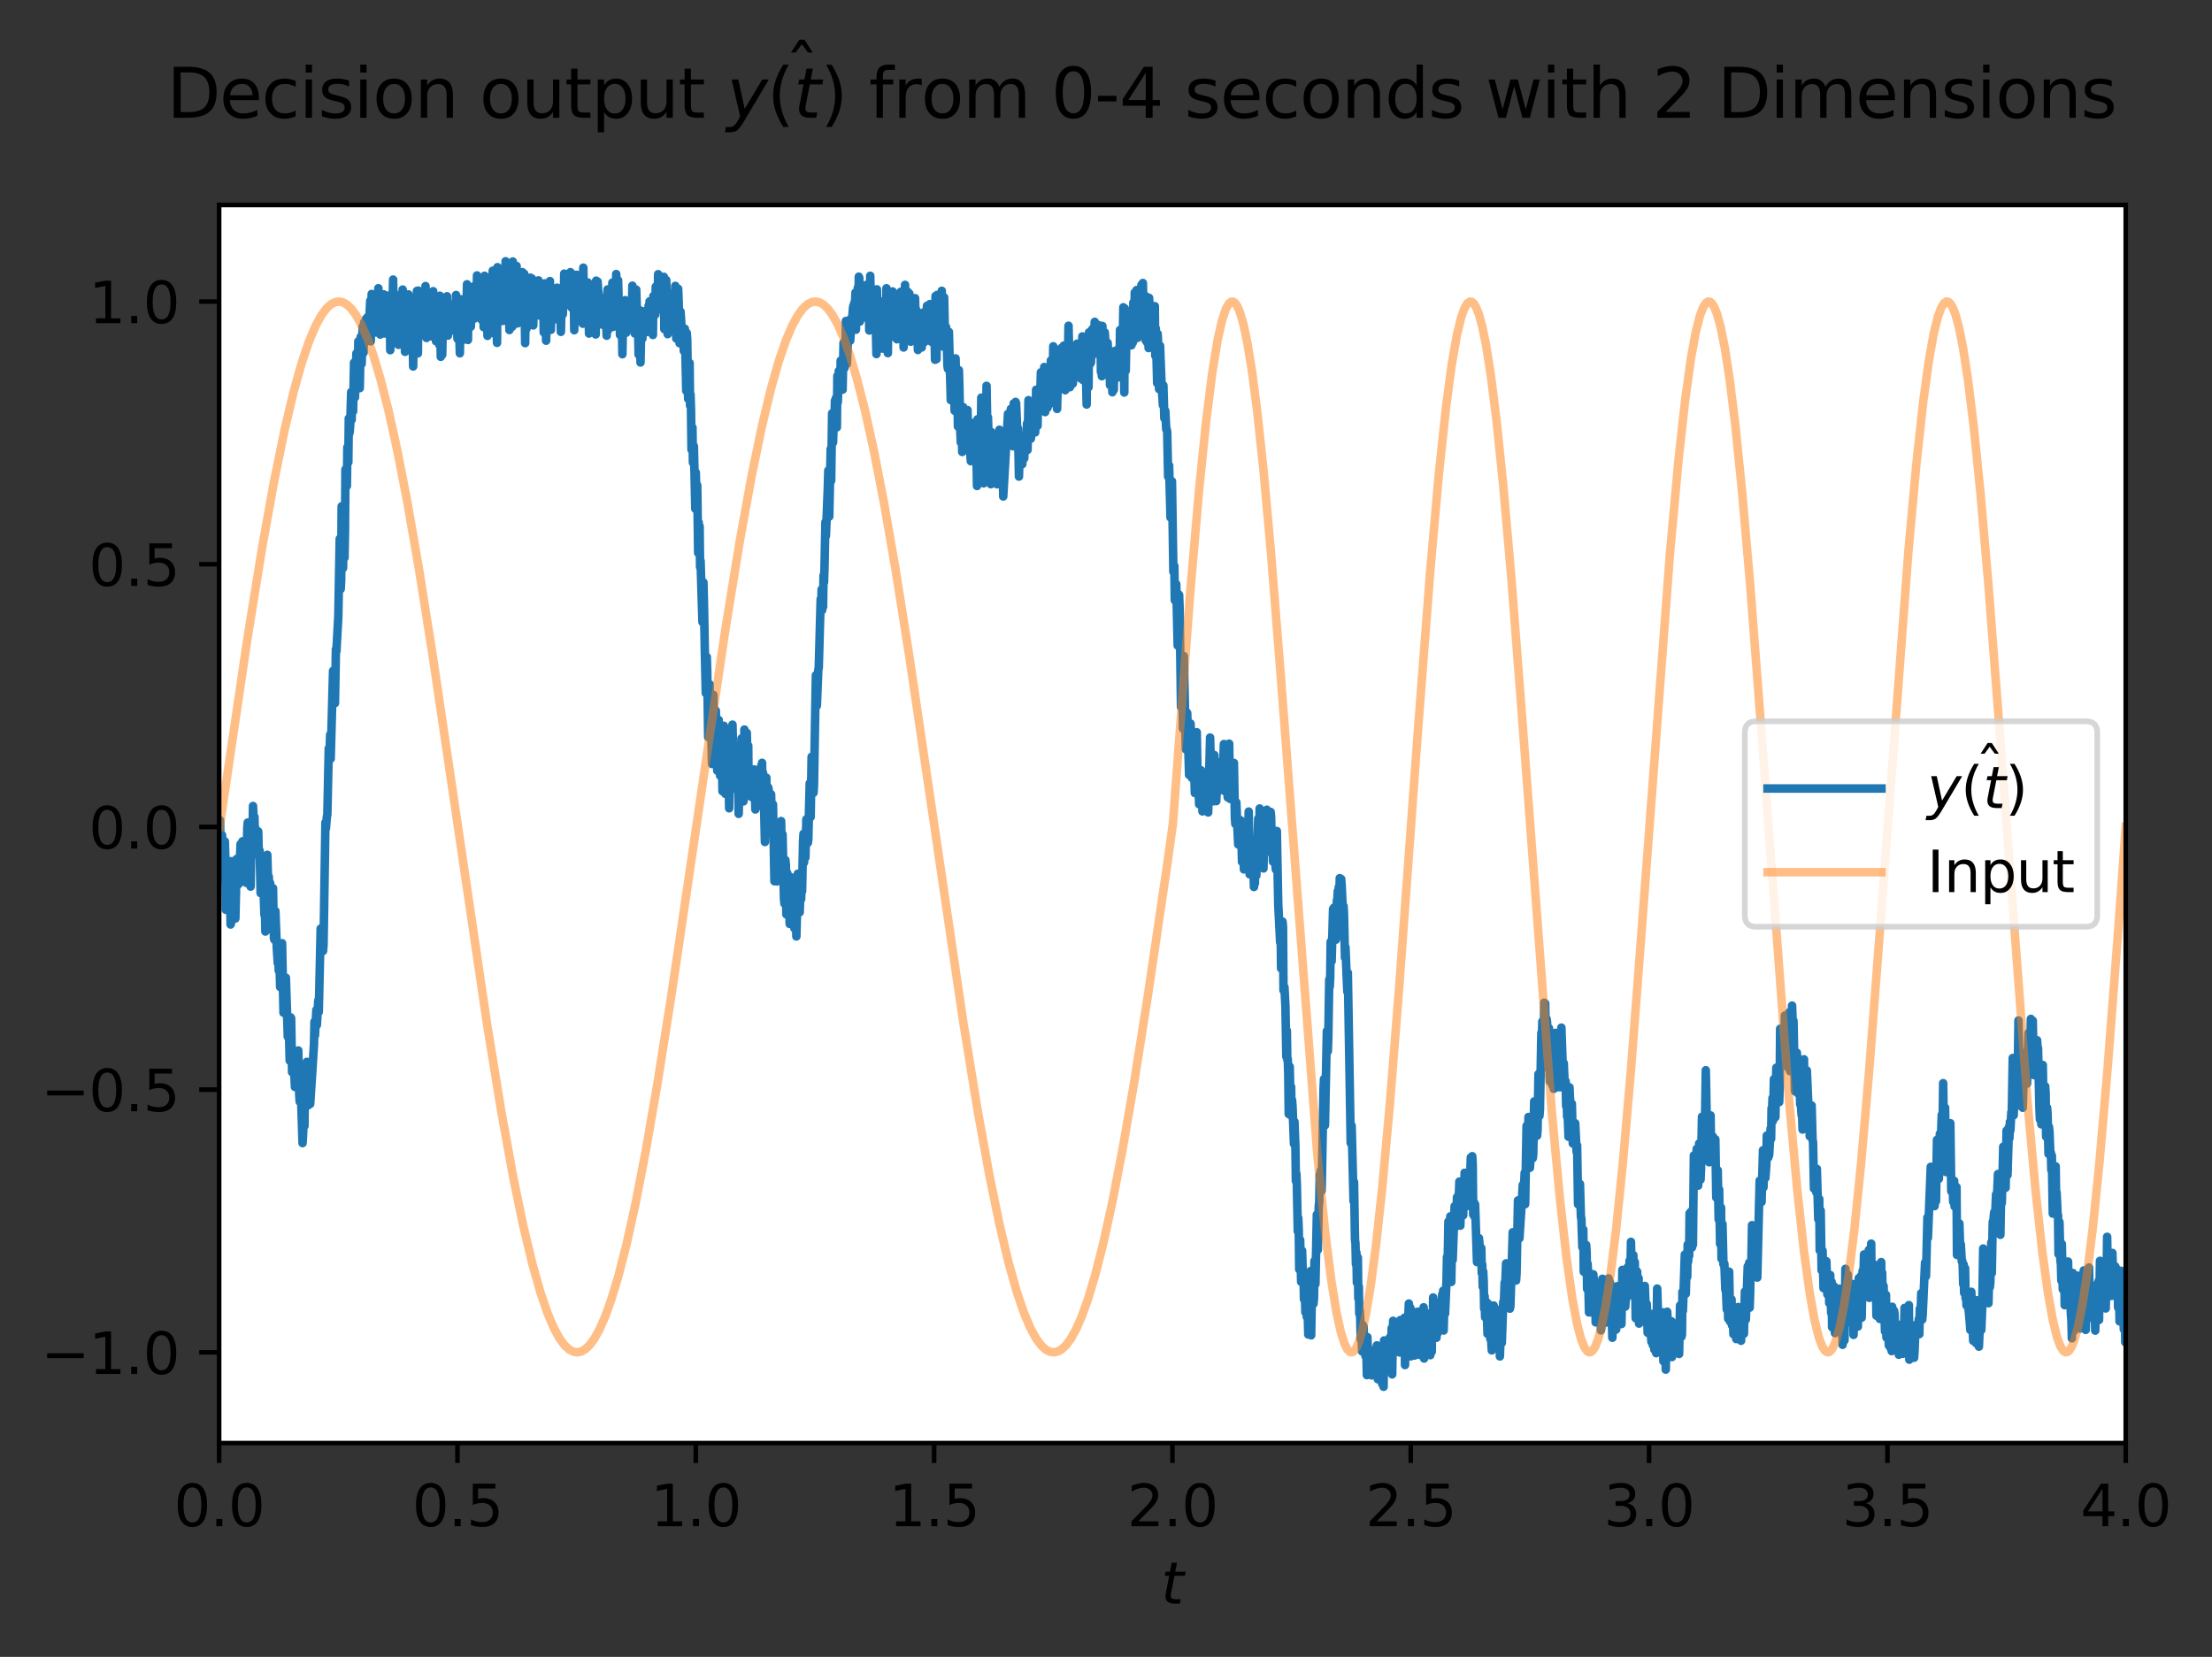 <?xml version="1.0" encoding="utf-8" standalone="no"?>
<!DOCTYPE svg PUBLIC "-//W3C//DTD SVG 1.1//EN"
  "http://www.w3.org/Graphics/SVG/1.1/DTD/svg11.dtd">
<svg xmlns:xlink="http://www.w3.org/1999/xlink" width="388.434pt" height="290.996pt" viewBox="0 0 388.434 290.996" xmlns="http://www.w3.org/2000/svg" version="1.1">
 <rect x="0" y="0" width="388.434" height="290.996" fill="#333333" stroke="none"/>
 <defs>
  <style type="text/css">*{stroke-linejoin: round; stroke-linecap: butt}</style>
 </defs>
 <g id="figure_1">
  <g id="patch_1">
   <path d="M -0 290.996 
L 388.434 290.996 
L 388.434 0 
L -0 0 
L -0 290.996 
z
" style="fill: none"/>
  </g>
  <g id="axes_1">
   <g id="patch_2">
    <path d="M 38.483 253.44 
L 373.283 253.44 
L 373.283 36 
L 38.483 36 
z
" style="fill: #ffffff"/>
   </g>
   <g id="matplotlib.axis_1">
    <g id="xtick_1">
     <g id="line2d_1">
      <defs>
       <path id="mc47b6eafde" d="M 0 0 
L 0 3.5 
" style="stroke: #000000; stroke-width: 0.8"/>
      </defs>
      <g>
       <use xlink:href="#mc47b6eafde" x="38.483" y="253.44" style="stroke: #000000; stroke-width: 0.8"/>
      </g>
     </g>
     <g id="text_1">
      <!-- 0.0 -->
      <g transform="translate(30.531 268.038) scale(0.1 -0.1)">
       <defs>
        <path id="DejaVuSans-30" d="M 2034 4250 
Q 1547 4250 1301 3770 
Q 1056 3291 1056 2328 
Q 1056 1369 1301 889 
Q 1547 409 2034 409 
Q 2525 409 2770 889 
Q 3016 1369 3016 2328 
Q 3016 3291 2770 3770 
Q 2525 4250 2034 4250 
z
M 2034 4750 
Q 2819 4750 3233 4129 
Q 3647 3509 3647 2328 
Q 3647 1150 3233 529 
Q 2819 -91 2034 -91 
Q 1250 -91 836 529 
Q 422 1150 422 2328 
Q 422 3509 836 4129 
Q 1250 4750 2034 4750 
z
" transform="scale(0.016)"/>
        <path id="DejaVuSans-2e" d="M 684 794 
L 1344 794 
L 1344 0 
L 684 0 
L 684 794 
z
" transform="scale(0.016)"/>
       </defs>
       <use xlink:href="#DejaVuSans-30"/>
       <use xlink:href="#DejaVuSans-2e" x="63.623"/>
       <use xlink:href="#DejaVuSans-30" x="95.41"/>
      </g>
     </g>
    </g>
    <g id="xtick_2">
     <g id="line2d_2">
      <g>
       <use xlink:href="#mc47b6eafde" x="80.333" y="253.44" style="stroke: #000000; stroke-width: 0.8"/>
      </g>
     </g>
     <g id="text_2">
      <!-- 0.5 -->
      <g transform="translate(72.381 268.038) scale(0.1 -0.1)">
       <defs>
        <path id="DejaVuSans-35" d="M 691 4666 
L 3169 4666 
L 3169 4134 
L 1269 4134 
L 1269 2991 
Q 1406 3038 1543 3061 
Q 1681 3084 1819 3084 
Q 2600 3084 3056 2656 
Q 3513 2228 3513 1497 
Q 3513 744 3044 326 
Q 2575 -91 1722 -91 
Q 1428 -91 1123 -41 
Q 819 9 494 109 
L 494 744 
Q 775 591 1075 516 
Q 1375 441 1709 441 
Q 2250 441 2565 725 
Q 2881 1009 2881 1497 
Q 2881 1984 2565 2268 
Q 2250 2553 1709 2553 
Q 1456 2553 1204 2497 
Q 953 2441 691 2322 
L 691 4666 
z
" transform="scale(0.016)"/>
       </defs>
       <use xlink:href="#DejaVuSans-30"/>
       <use xlink:href="#DejaVuSans-2e" x="63.623"/>
       <use xlink:href="#DejaVuSans-35" x="95.41"/>
      </g>
     </g>
    </g>
    <g id="xtick_3">
     <g id="line2d_3">
      <g>
       <use xlink:href="#mc47b6eafde" x="122.183" y="253.44" style="stroke: #000000; stroke-width: 0.8"/>
      </g>
     </g>
     <g id="text_3">
      <!-- 1.0 -->
      <g transform="translate(114.231 268.038) scale(0.1 -0.1)">
       <defs>
        <path id="DejaVuSans-31" d="M 794 531 
L 1825 531 
L 1825 4091 
L 703 3866 
L 703 4441 
L 1819 4666 
L 2450 4666 
L 2450 531 
L 3481 531 
L 3481 0 
L 794 0 
L 794 531 
z
" transform="scale(0.016)"/>
       </defs>
       <use xlink:href="#DejaVuSans-31"/>
       <use xlink:href="#DejaVuSans-2e" x="63.623"/>
       <use xlink:href="#DejaVuSans-30" x="95.41"/>
      </g>
     </g>
    </g>
    <g id="xtick_4">
     <g id="line2d_4">
      <g>
       <use xlink:href="#mc47b6eafde" x="164.033" y="253.44" style="stroke: #000000; stroke-width: 0.8"/>
      </g>
     </g>
     <g id="text_4">
      <!-- 1.5 -->
      <g transform="translate(156.081 268.038) scale(0.1 -0.1)">
       <use xlink:href="#DejaVuSans-31"/>
       <use xlink:href="#DejaVuSans-2e" x="63.623"/>
       <use xlink:href="#DejaVuSans-35" x="95.41"/>
      </g>
     </g>
    </g>
    <g id="xtick_5">
     <g id="line2d_5">
      <g>
       <use xlink:href="#mc47b6eafde" x="205.883" y="253.44" style="stroke: #000000; stroke-width: 0.8"/>
      </g>
     </g>
     <g id="text_5">
      <!-- 2.0 -->
      <g transform="translate(197.931 268.038) scale(0.1 -0.1)">
       <defs>
        <path id="DejaVuSans-32" d="M 1228 531 
L 3431 531 
L 3431 0 
L 469 0 
L 469 531 
Q 828 903 1448 1529 
Q 2069 2156 2228 2338 
Q 2531 2678 2651 2914 
Q 2772 3150 2772 3378 
Q 2772 3750 2511 3984 
Q 2250 4219 1831 4219 
Q 1534 4219 1204 4116 
Q 875 4013 500 3803 
L 500 4441 
Q 881 4594 1212 4672 
Q 1544 4750 1819 4750 
Q 2544 4750 2975 4387 
Q 3406 4025 3406 3419 
Q 3406 3131 3298 2873 
Q 3191 2616 2906 2266 
Q 2828 2175 2409 1742 
Q 1991 1309 1228 531 
z
" transform="scale(0.016)"/>
       </defs>
       <use xlink:href="#DejaVuSans-32"/>
       <use xlink:href="#DejaVuSans-2e" x="63.623"/>
       <use xlink:href="#DejaVuSans-30" x="95.41"/>
      </g>
     </g>
    </g>
    <g id="xtick_6">
     <g id="line2d_6">
      <g>
       <use xlink:href="#mc47b6eafde" x="247.733" y="253.44" style="stroke: #000000; stroke-width: 0.8"/>
      </g>
     </g>
     <g id="text_6">
      <!-- 2.5 -->
      <g transform="translate(239.781 268.038) scale(0.1 -0.1)">
       <use xlink:href="#DejaVuSans-32"/>
       <use xlink:href="#DejaVuSans-2e" x="63.623"/>
       <use xlink:href="#DejaVuSans-35" x="95.41"/>
      </g>
     </g>
    </g>
    <g id="xtick_7">
     <g id="line2d_7">
      <g>
       <use xlink:href="#mc47b6eafde" x="289.583" y="253.44" style="stroke: #000000; stroke-width: 0.8"/>
      </g>
     </g>
     <g id="text_7">
      <!-- 3.0 -->
      <g transform="translate(281.631 268.038) scale(0.1 -0.1)">
       <defs>
        <path id="DejaVuSans-33" d="M 2597 2516 
Q 3050 2419 3304 2112 
Q 3559 1806 3559 1356 
Q 3559 666 3084 287 
Q 2609 -91 1734 -91 
Q 1441 -91 1130 -33 
Q 819 25 488 141 
L 488 750 
Q 750 597 1062 519 
Q 1375 441 1716 441 
Q 2309 441 2620 675 
Q 2931 909 2931 1356 
Q 2931 1769 2642 2001 
Q 2353 2234 1838 2234 
L 1294 2234 
L 1294 2753 
L 1863 2753 
Q 2328 2753 2575 2939 
Q 2822 3125 2822 3475 
Q 2822 3834 2567 4026 
Q 2313 4219 1838 4219 
Q 1578 4219 1281 4162 
Q 984 4106 628 3988 
L 628 4550 
Q 988 4650 1302 4700 
Q 1616 4750 1894 4750 
Q 2613 4750 3031 4423 
Q 3450 4097 3450 3541 
Q 3450 3153 3228 2886 
Q 3006 2619 2597 2516 
z
" transform="scale(0.016)"/>
       </defs>
       <use xlink:href="#DejaVuSans-33"/>
       <use xlink:href="#DejaVuSans-2e" x="63.623"/>
       <use xlink:href="#DejaVuSans-30" x="95.41"/>
      </g>
     </g>
    </g>
    <g id="xtick_8">
     <g id="line2d_8">
      <g>
       <use xlink:href="#mc47b6eafde" x="331.433" y="253.44" style="stroke: #000000; stroke-width: 0.8"/>
      </g>
     </g>
     <g id="text_8">
      <!-- 3.5 -->
      <g transform="translate(323.481 268.038) scale(0.1 -0.1)">
       <use xlink:href="#DejaVuSans-33"/>
       <use xlink:href="#DejaVuSans-2e" x="63.623"/>
       <use xlink:href="#DejaVuSans-35" x="95.41"/>
      </g>
     </g>
    </g>
    <g id="xtick_9">
     <g id="line2d_9">
      <g>
       <use xlink:href="#mc47b6eafde" x="373.283" y="253.44" style="stroke: #000000; stroke-width: 0.8"/>
      </g>
     </g>
     <g id="text_9">
      <!-- 4.0 -->
      <g transform="translate(365.331 268.038) scale(0.1 -0.1)">
       <defs>
        <path id="DejaVuSans-34" d="M 2419 4116 
L 825 1625 
L 2419 1625 
L 2419 4116 
z
M 2253 4666 
L 3047 4666 
L 3047 1625 
L 3713 1625 
L 3713 1100 
L 3047 1100 
L 3047 0 
L 2419 0 
L 2419 1100 
L 313 1100 
L 313 1709 
L 2253 4666 
z
" transform="scale(0.016)"/>
       </defs>
       <use xlink:href="#DejaVuSans-34"/>
       <use xlink:href="#DejaVuSans-2e" x="63.623"/>
       <use xlink:href="#DejaVuSans-30" x="95.41"/>
      </g>
     </g>
    </g>
    <g id="text_10">
     <!-- $t$ -->
     <g transform="translate(203.883 281.717) scale(0.1 -0.1)">
      <defs>
       <path id="DejaVuSans-Oblique-74" d="M 2706 3500 
L 2619 3053 
L 1472 3053 
L 1100 1153 
Q 1081 1047 1072 975 
Q 1063 903 1063 863 
Q 1063 663 1183 572 
Q 1303 481 1569 481 
L 2150 481 
L 2053 0 
L 1503 0 
Q 991 0 739 200 
Q 488 400 488 806 
Q 488 878 497 964 
Q 506 1050 525 1153 
L 897 3053 
L 409 3053 
L 500 3500 
L 978 3500 
L 1172 4494 
L 1747 4494 
L 1556 3500 
L 2706 3500 
z
" transform="scale(0.016)"/>
      </defs>
      <use xlink:href="#DejaVuSans-Oblique-74" transform="translate(0 0.781)"/>
     </g>
    </g>
   </g>
   <g id="matplotlib.axis_2">
    <g id="ytick_1">
     <g id="line2d_10">
      <defs>
       <path id="m8b34831df2" d="M 0 0 
L -3.5 0 
" style="stroke: #000000; stroke-width: 0.8"/>
      </defs>
      <g>
       <use xlink:href="#m8b34831df2" x="38.483" y="237.506" style="stroke: #000000; stroke-width: 0.8"/>
      </g>
     </g>
     <g id="text_11">
      <!-- −1.0 -->
      <g transform="translate(7.2 241.305) scale(0.1 -0.1)">
       <defs>
        <path id="DejaVuSans-2212" d="M 678 2272 
L 4684 2272 
L 4684 1741 
L 678 1741 
L 678 2272 
z
" transform="scale(0.016)"/>
       </defs>
       <use xlink:href="#DejaVuSans-2212"/>
       <use xlink:href="#DejaVuSans-31" x="83.789"/>
       <use xlink:href="#DejaVuSans-2e" x="147.412"/>
       <use xlink:href="#DejaVuSans-30" x="179.199"/>
      </g>
     </g>
    </g>
    <g id="ytick_2">
     <g id="line2d_11">
      <g>
       <use xlink:href="#m8b34831df2" x="38.483" y="191.369" style="stroke: #000000; stroke-width: 0.8"/>
      </g>
     </g>
     <g id="text_12">
      <!-- −0.5 -->
      <g transform="translate(7.2 195.168) scale(0.1 -0.1)">
       <use xlink:href="#DejaVuSans-2212"/>
       <use xlink:href="#DejaVuSans-30" x="83.789"/>
       <use xlink:href="#DejaVuSans-2e" x="147.412"/>
       <use xlink:href="#DejaVuSans-35" x="179.199"/>
      </g>
     </g>
    </g>
    <g id="ytick_3">
     <g id="line2d_12">
      <g>
       <use xlink:href="#m8b34831df2" x="38.483" y="145.232" style="stroke: #000000; stroke-width: 0.8"/>
      </g>
     </g>
     <g id="text_13">
      <!-- 0.0 -->
      <g transform="translate(15.58 149.031) scale(0.1 -0.1)">
       <use xlink:href="#DejaVuSans-30"/>
       <use xlink:href="#DejaVuSans-2e" x="63.623"/>
       <use xlink:href="#DejaVuSans-30" x="95.41"/>
      </g>
     </g>
    </g>
    <g id="ytick_4">
     <g id="line2d_13">
      <g>
       <use xlink:href="#m8b34831df2" x="38.483" y="99.095" style="stroke: #000000; stroke-width: 0.8"/>
      </g>
     </g>
     <g id="text_14">
      <!-- 0.5 -->
      <g transform="translate(15.58 102.894) scale(0.1 -0.1)">
       <use xlink:href="#DejaVuSans-30"/>
       <use xlink:href="#DejaVuSans-2e" x="63.623"/>
       <use xlink:href="#DejaVuSans-35" x="95.41"/>
      </g>
     </g>
    </g>
    <g id="ytick_5">
     <g id="line2d_14">
      <g>
       <use xlink:href="#m8b34831df2" x="38.483" y="52.957" style="stroke: #000000; stroke-width: 0.8"/>
      </g>
     </g>
     <g id="text_15">
      <!-- 1.0 -->
      <g transform="translate(15.58 56.757) scale(0.1 -0.1)">
       <use xlink:href="#DejaVuSans-31"/>
       <use xlink:href="#DejaVuSans-2e" x="63.623"/>
       <use xlink:href="#DejaVuSans-30" x="95.41"/>
      </g>
     </g>
    </g>
   </g>
   <g id="line2d_15">
    <path d="M 38.567 145.232 
L 38.65 144.069 
L 38.734 151.104 
L 38.818 148.656 
L 38.901 149.634 
L 38.985 146.657 
L 39.069 147.766 
L 39.236 153.124 
L 39.404 154.615 
L 39.487 147.767 
L 39.571 150.639 
L 39.655 159.782 
L 39.822 152.965 
L 39.906 153.359 
L 39.989 154.588 
L 40.073 152.864 
L 40.157 153.109 
L 40.241 156.223 
L 40.324 151.242 
L 40.492 162.369 
L 40.575 162.119 
L 40.743 151.254 
L 40.826 152.608 
L 40.994 158.87 
L 41.161 159.822 
L 41.245 156.946 
L 41.329 161.322 
L 41.58 150.841 
L 41.747 151.784 
L 41.831 151.447 
L 41.915 155.272 
L 41.998 154.092 
L 42.166 150.095 
L 42.249 148.236 
L 42.333 151.925 
L 42.584 147.75 
L 42.668 153.713 
L 42.752 147.912 
L 42.835 148.568 
L 42.919 149.329 
L 43.086 153.315 
L 43.254 155.05 
L 43.421 145.513 
L 43.505 144.46 
L 43.589 144.524 
L 43.756 151.309 
L 43.84 152.661 
L 43.923 148.958 
L 44.007 155.712 
L 44.174 144.834 
L 44.342 147.424 
L 44.426 141.555 
L 44.509 143.231 
L 44.593 145.963 
L 44.677 143.45 
L 44.844 149.441 
L 45.011 145.73 
L 45.095 150.024 
L 45.263 146.739 
L 45.346 146.026 
L 45.43 149.621 
L 45.514 149.244 
L 45.597 149.414 
L 45.765 156.851 
L 45.848 151.557 
L 45.932 156.364 
L 46.1 151.009 
L 46.434 160.67 
L 46.518 159.201 
L 46.602 163.603 
L 46.769 155.474 
L 46.853 153.92 
L 46.937 150.133 
L 47.104 155.824 
L 47.188 153.933 
L 47.355 156.715 
L 47.439 155.086 
L 47.522 156.68 
L 47.606 163.196 
L 47.69 162.038 
L 47.941 155.989 
L 48.108 164.839 
L 48.192 165.051 
L 48.359 160.004 
L 48.611 166.556 
L 48.778 169.156 
L 48.862 167.769 
L 48.945 170.464 
L 49.029 167.314 
L 49.196 173.353 
L 49.364 171.427 
L 49.448 171.184 
L 49.531 165.653 
L 49.782 177.864 
L 49.866 175.356 
L 49.95 173.416 
L 50.033 177.155 
L 50.201 171.712 
L 50.536 182.061 
L 50.703 179.591 
L 50.87 186.273 
L 51.038 178.676 
L 51.122 178.813 
L 51.289 188.3 
L 51.456 184.749 
L 51.624 187.315 
L 51.791 190.904 
L 51.959 186.48 
L 52.126 189.056 
L 52.21 187.901 
L 52.377 184.491 
L 52.544 192.218 
L 52.628 193.475 
L 52.712 193.432 
L 52.796 191.763 
L 52.879 193.076 
L 53.13 200.762 
L 53.214 199.387 
L 53.381 194.493 
L 53.465 197.744 
L 53.549 190.799 
L 53.633 191.269 
L 53.716 190.203 
L 53.8 190.833 
L 53.884 186.493 
L 53.967 186.624 
L 54.135 194.108 
L 54.218 192.61 
L 54.302 188.251 
L 54.47 193.882 
L 54.804 188.748 
L 55.139 183.385 
L 55.223 179.439 
L 55.307 181.864 
L 55.558 177.361 
L 55.641 180.028 
L 55.892 175.703 
L 55.976 177.733 
L 56.311 163.082 
L 56.395 164.057 
L 56.478 164.861 
L 56.562 163.725 
L 56.729 167.011 
L 56.813 166.009 
L 57.148 144.465 
L 57.232 145.497 
L 57.399 143.433 
L 57.483 143.063 
L 57.734 131.439 
L 57.818 133.42 
L 57.985 129.008 
L 58.069 133.258 
L 58.487 117.807 
L 58.822 123.497 
L 58.989 114.01 
L 59.073 114.394 
L 59.408 108.233 
L 59.659 94.62 
L 59.826 103.459 
L 59.91 101.91 
L 59.994 88.928 
L 60.077 90.453 
L 60.161 92.936 
L 60.245 99.76 
L 60.329 88.999 
L 60.412 91.502 
L 60.496 97.94 
L 60.58 93.371 
L 60.663 82.444 
L 60.747 84.486 
L 60.831 83.362 
L 60.914 85.351 
L 60.998 78.545 
L 61.082 78.82 
L 61.166 81.191 
L 61.249 73.477 
L 61.333 76.183 
L 61.417 75.757 
L 61.5 74.519 
L 61.668 68.858 
L 61.751 73.727 
L 61.835 68.9 
L 61.919 68.911 
L 62.003 72.25 
L 62.17 63.697 
L 62.337 69.781 
L 62.588 62.058 
L 62.84 68.07 
L 62.923 59.944 
L 63.007 60.565 
L 63.174 68.17 
L 63.342 59.16 
L 63.509 63.904 
L 63.677 57.395 
L 63.76 58.494 
L 63.844 61.935 
L 63.928 56.647 
L 64.095 59.417 
L 64.262 56.006 
L 64.346 59.954 
L 64.43 59.285 
L 64.514 55.714 
L 64.681 59.53 
L 65.016 52.82 
L 65.099 59.951 
L 65.267 51.63 
L 65.351 53.922 
L 65.434 55.268 
L 65.518 55.196 
L 65.853 52.218 
L 66.02 58.383 
L 66.104 52.106 
L 66.271 56.634 
L 66.355 55.855 
L 66.439 50.619 
L 66.773 58.758 
L 66.857 58.289 
L 66.941 53.871 
L 67.025 54.034 
L 67.108 58.526 
L 67.359 51.693 
L 67.527 58.564 
L 67.61 53.461 
L 67.694 53.769 
L 67.862 56.645 
L 68.029 51.929 
L 68.113 54.078 
L 68.196 51.924 
L 68.28 52.324 
L 68.364 52.847 
L 68.447 54.346 
L 68.531 61.504 
L 68.699 51.799 
L 68.866 56.72 
L 69.033 49.1 
L 69.117 55.767 
L 69.284 51.549 
L 69.368 54.546 
L 69.452 54.192 
L 69.536 56.439 
L 69.703 54.301 
L 69.787 54.711 
L 69.954 60.557 
L 70.038 52.16 
L 70.121 52.834 
L 70.205 55.233 
L 70.289 55.08 
L 70.373 54.226 
L 70.456 57.099 
L 70.54 54.929 
L 70.624 56.379 
L 70.707 50.853 
L 71.126 61.792 
L 71.21 53.995 
L 71.293 55.75 
L 71.461 51.755 
L 71.628 59.941 
L 71.712 51.706 
L 71.795 51.964 
L 72.13 59.81 
L 72.381 53.203 
L 72.549 64.361 
L 72.716 54.554 
L 72.8 59.887 
L 72.884 55.266 
L 72.967 55.626 
L 73.051 55.661 
L 73.135 58.511 
L 73.218 51.091 
L 73.386 62.067 
L 73.469 51.038 
L 73.553 57.67 
L 73.637 57.198 
L 73.721 52.032 
L 73.888 57.807 
L 73.972 56.407 
L 74.139 52.366 
L 74.223 56.727 
L 74.306 51.112 
L 74.641 58.909 
L 74.725 50.241 
L 74.892 59.356 
L 74.976 52.969 
L 75.06 54.639 
L 75.143 56.278 
L 75.227 56.199 
L 75.311 56.202 
L 75.562 52.582 
L 75.646 59.067 
L 75.813 51.346 
L 75.897 58.352 
L 76.064 51.141 
L 76.232 58.49 
L 76.399 53.765 
L 76.566 59.929 
L 76.734 54.833 
L 76.817 59.673 
L 76.901 54.907 
L 77.152 60.575 
L 77.236 51.936 
L 77.403 62.665 
L 77.487 52.868 
L 77.654 62.301 
L 77.822 53.933 
L 77.989 57.859 
L 78.073 53.174 
L 78.157 56.09 
L 78.491 52.032 
L 78.659 58.94 
L 78.743 55.231 
L 78.826 56.118 
L 78.91 57.106 
L 78.994 53.457 
L 79.077 55.425 
L 79.161 54.592 
L 79.245 57.018 
L 79.328 55.259 
L 79.412 55.288 
L 79.496 57.814 
L 79.58 57.366 
L 79.663 58.069 
L 79.831 54.48 
L 79.914 56.627 
L 79.998 55.984 
L 80.082 51.812 
L 80.333 59.5 
L 80.417 52.772 
L 80.5 53.637 
L 80.751 62.05 
L 80.919 52.558 
L 81.002 59.714 
L 81.086 57.571 
L 81.17 54.647 
L 81.254 54.882 
L 81.337 54.702 
L 81.588 59.621 
L 81.756 55.065 
L 81.839 57.91 
L 82.007 49.924 
L 82.174 59.702 
L 82.258 51.701 
L 82.342 52.562 
L 82.425 53.22 
L 82.509 51.804 
L 82.593 52.832 
L 82.676 57.383 
L 82.844 53.018 
L 82.928 52.368 
L 83.011 54.218 
L 83.095 53.642 
L 83.179 50.308 
L 83.346 55.935 
L 83.513 52.055 
L 83.597 52.221 
L 83.681 52.907 
L 83.765 48.373 
L 83.932 54.985 
L 84.016 54.11 
L 84.099 48.798 
L 84.183 53.04 
L 84.267 48.997 
L 84.434 54.097 
L 84.602 56.195 
L 84.853 49.888 
L 84.936 57.47 
L 85.104 48.434 
L 85.187 56.561 
L 85.271 56.254 
L 85.355 50.293 
L 85.439 51.925 
L 85.606 58.988 
L 85.69 53.644 
L 85.773 54.868 
L 85.857 50.707 
L 86.108 57.242 
L 86.192 56.645 
L 86.359 54.523 
L 86.443 56.773 
L 86.527 47.542 
L 86.694 58.532 
L 87.029 50.913 
L 87.28 60.215 
L 87.364 46.924 
L 87.447 52.541 
L 87.531 51.329 
L 87.615 53.429 
L 87.782 50.141 
L 87.95 55.236 
L 88.033 48.717 
L 88.284 56.367 
L 88.368 54.755 
L 88.452 48.807 
L 88.535 56.259 
L 88.619 54.027 
L 88.703 53.949 
L 88.787 45.884 
L 88.954 56.322 
L 89.038 47.387 
L 89.205 55.29 
L 89.289 49.5 
L 89.456 57.962 
L 89.54 47.799 
L 89.624 50.072 
L 89.791 52.665 
L 89.875 52.47 
L 89.958 57.371 
L 90.042 45.93 
L 90.209 52.025 
L 90.293 53.1 
L 90.377 49.216 
L 90.544 53.875 
L 90.628 52.336 
L 90.712 46.706 
L 90.879 56.805 
L 91.046 49.494 
L 91.13 51.019 
L 91.214 50.14 
L 91.298 52.283 
L 91.381 51.094 
L 91.465 52.195 
L 91.549 48.135 
L 91.632 55.999 
L 91.716 47.791 
L 91.8 50.341 
L 91.883 56.203 
L 91.967 54.281 
L 92.051 48.069 
L 92.218 60.265 
L 92.386 49.693 
L 92.469 57.713 
L 92.637 52.935 
L 92.72 55.301 
L 92.888 52.064 
L 92.972 52.097 
L 93.055 51.781 
L 93.139 48.765 
L 93.223 55.134 
L 93.306 53.128 
L 93.39 48.892 
L 93.641 57.155 
L 93.809 49.973 
L 93.892 54.429 
L 93.976 53.1 
L 94.06 49.859 
L 94.143 54.596 
L 94.311 50.516 
L 94.394 54.626 
L 94.478 53.37 
L 94.562 49.243 
L 94.646 55.401 
L 94.729 53.464 
L 94.813 52.437 
L 94.897 49.77 
L 95.064 52.978 
L 95.148 52.027 
L 95.231 54.702 
L 95.315 50.559 
L 95.399 51.855 
L 95.483 58.372 
L 95.566 57.019 
L 95.65 49.765 
L 95.901 59.836 
L 96.068 51.651 
L 96.236 56.401 
L 96.32 51.252 
L 96.487 56.788 
L 96.571 49.363 
L 96.738 57.93 
L 96.822 51.435 
L 96.905 53.118 
L 97.073 56.3 
L 97.157 54.974 
L 97.324 51.289 
L 97.408 53.619 
L 97.491 52.112 
L 97.575 54.588 
L 97.659 50.744 
L 97.742 52.953 
L 97.826 50.525 
L 97.91 55.765 
L 97.994 54.748 
L 98.077 51.315 
L 98.161 55.262 
L 98.328 50.952 
L 98.496 58.28 
L 98.663 50.676 
L 98.831 55.197 
L 98.914 53.08 
L 98.998 53.915 
L 99.082 48.054 
L 99.249 53.7 
L 99.333 49.77 
L 99.416 50.919 
L 99.5 51.232 
L 99.584 51.096 
L 99.751 49.25 
L 99.835 49.876 
L 99.919 51.968 
L 100.002 51.114 
L 100.17 47.797 
L 100.337 51.858 
L 100.421 54.061 
L 100.505 49.907 
L 100.588 50.656 
L 100.672 49.872 
L 100.756 50.657 
L 100.839 57.994 
L 101.007 48.265 
L 101.09 53.859 
L 101.342 48.275 
L 101.425 52.914 
L 101.593 48.479 
L 101.676 52.12 
L 101.76 51.908 
L 101.844 48.564 
L 102.011 51.477 
L 102.095 54.991 
L 102.179 49.932 
L 102.346 56.856 
L 102.43 47.009 
L 102.597 55.3 
L 102.681 51.58 
L 102.764 51.858 
L 102.848 55.632 
L 102.932 50.119 
L 103.099 56.119 
L 103.183 55.003 
L 103.267 49.63 
L 103.434 58.582 
L 103.518 51.793 
L 103.601 53.048 
L 103.685 51.497 
L 103.769 55.066 
L 103.853 53.845 
L 103.936 50.085 
L 104.02 54.801 
L 104.104 51.624 
L 104.187 52.249 
L 104.271 55.494 
L 104.355 55.468 
L 104.438 52.208 
L 104.606 58.738 
L 104.69 49.286 
L 104.857 54.949 
L 104.941 49.455 
L 105.024 50.865 
L 105.108 51.409 
L 105.275 56.292 
L 105.359 53.173 
L 105.443 54.81 
L 105.527 53.579 
L 105.778 57.024 
L 105.945 52.777 
L 106.112 55.96 
L 106.196 56.017 
L 106.364 52.185 
L 106.531 58.957 
L 106.698 50.83 
L 106.782 57.992 
L 106.949 52.634 
L 107.033 51.762 
L 107.117 57.541 
L 107.284 51.139 
L 107.368 56.162 
L 107.452 54.947 
L 107.535 49.639 
L 107.619 57.422 
L 107.703 55.941 
L 107.87 52.114 
L 107.954 55.749 
L 108.038 54.255 
L 108.121 54.786 
L 108.205 48.132 
L 108.372 55.321 
L 108.54 49.223 
L 108.707 55.779 
L 108.791 55.543 
L 108.875 58.825 
L 108.958 53.742 
L 109.042 55.018 
L 109.209 57.074 
L 109.293 62.21 
L 109.46 53.19 
L 109.544 52.934 
L 109.628 55.322 
L 109.712 55.11 
L 109.795 52.719 
L 109.879 54.329 
L 109.963 58.434 
L 110.13 53.131 
L 110.214 54.835 
L 110.297 54.154 
L 110.381 54.624 
L 110.465 56.289 
L 110.632 53.627 
L 110.716 54.294 
L 110.8 54.178 
L 110.883 52.612 
L 110.967 55.153 
L 111.051 50.173 
L 111.218 54.388 
L 111.302 53.512 
L 111.469 58.575 
L 111.72 50.868 
L 111.971 58.435 
L 112.055 57.68 
L 112.139 62.274 
L 112.306 54.458 
L 112.474 63.666 
L 112.641 55.426 
L 112.808 59.458 
L 112.892 54.674 
L 113.06 57.379 
L 113.143 55.564 
L 113.227 57.881 
L 113.478 55.493 
L 113.562 58.319 
L 113.645 56.561 
L 113.729 58.194 
L 113.897 53.694 
L 113.98 55.79 
L 114.064 52.936 
L 114.148 54.862 
L 114.231 54.351 
L 114.315 54.34 
L 114.399 57.753 
L 114.482 52.891 
L 114.566 54.501 
L 114.65 58.829 
L 114.734 51.995 
L 114.817 53.189 
L 114.901 52.159 
L 115.068 55.264 
L 115.152 50.352 
L 115.236 54.582 
L 115.319 51.988 
L 115.487 53.825 
L 115.571 48.155 
L 115.654 53.306 
L 115.738 52.891 
L 115.822 52.437 
L 115.989 53.526 
L 116.156 52.182 
L 116.24 49.748 
L 116.408 51.952 
L 116.575 48.615 
L 116.659 57.81 
L 116.826 49.092 
L 116.91 52.238 
L 116.993 49.191 
L 117.245 58.684 
L 117.328 52.378 
L 117.412 52.89 
L 117.496 55.424 
L 117.83 51.789 
L 117.914 56.093 
L 117.998 53.298 
L 118.165 57.001 
L 118.333 51.425 
L 118.416 57.049 
L 118.584 50.209 
L 118.751 59.447 
L 118.919 53.855 
L 119.002 58.112 
L 119.086 50.718 
L 119.17 52.805 
L 119.337 60.28 
L 119.504 54.729 
L 119.839 59.81 
L 120.007 60.22 
L 120.09 61.656 
L 120.258 57.731 
L 120.509 68.647 
L 120.593 58.455 
L 120.676 59.518 
L 120.844 70.045 
L 120.927 67.554 
L 121.011 68.415 
L 121.095 63.751 
L 121.178 71.218 
L 121.262 69.305 
L 121.346 72.082 
L 121.43 78.974 
L 121.597 75.089 
L 121.681 81.248 
L 121.764 81.209 
L 121.848 78.368 
L 122.099 89.361 
L 122.183 82.979 
L 122.267 85.927 
L 122.35 85.345 
L 122.434 85.215 
L 122.601 97.115 
L 122.685 91.738 
L 122.769 94.645 
L 122.852 92.405 
L 122.936 99.589 
L 123.02 98.502 
L 123.271 106.71 
L 123.355 109.244 
L 123.522 102.275 
L 123.606 105.475 
L 123.773 114.553 
L 123.941 121.733 
L 124.108 115.363 
L 124.192 117.827 
L 124.359 129.468 
L 124.443 127.277 
L 124.61 120.183 
L 124.778 127.809 
L 124.861 127.421 
L 125.029 134.176 
L 125.112 127.872 
L 125.196 130.696 
L 125.28 122.028 
L 125.447 132.774 
L 125.531 132.014 
L 125.698 124.804 
L 125.949 135.351 
L 126.033 134.155 
L 126.2 126.433 
L 126.452 136.224 
L 126.703 129.184 
L 126.87 138.964 
L 127.037 133.062 
L 127.121 127.468 
L 127.372 139.419 
L 127.623 131.348 
L 127.791 139.009 
L 127.874 136.168 
L 127.958 136.701 
L 128.042 141.959 
L 128.209 134.09 
L 128.293 134.055 
L 128.377 132.676 
L 128.544 138.328 
L 128.628 127.266 
L 128.711 130.833 
L 128.963 138.519 
L 129.13 136.738 
L 129.297 133.3 
L 129.465 138.74 
L 129.548 137.925 
L 129.632 135.157 
L 129.716 142.937 
L 129.967 133.604 
L 130.051 136.613 
L 130.218 129.683 
L 130.385 135.224 
L 130.553 140.744 
L 130.637 138.931 
L 130.72 128.131 
L 130.804 129.302 
L 131.055 136.594 
L 131.139 128.707 
L 131.222 132.298 
L 131.306 131.432 
L 131.39 130.956 
L 131.474 139.805 
L 131.557 138.647 
L 131.641 139.668 
L 131.808 135.054 
L 131.976 137.667 
L 132.059 138.625 
L 132.143 136.924 
L 132.227 140.121 
L 132.311 139.621 
L 132.394 135.13 
L 132.478 135.538 
L 132.645 142.165 
L 132.729 140.807 
L 132.896 138.844 
L 132.98 137.41 
L 133.148 140.09 
L 133.399 135.959 
L 133.482 141.468 
L 133.65 134.54 
L 133.733 137.113 
L 133.817 133.978 
L 133.901 138.001 
L 133.985 135.725 
L 134.068 136.766 
L 134.319 147.881 
L 134.57 136.576 
L 134.654 145.087 
L 134.905 138.286 
L 134.989 138.719 
L 135.073 144.85 
L 135.156 143.229 
L 135.24 142.977 
L 135.407 139.488 
L 135.575 146.344 
L 135.659 145.073 
L 135.742 141.278 
L 135.993 154.768 
L 136.077 153.61 
L 136.161 145.976 
L 136.244 147.957 
L 136.412 154.807 
L 136.496 153.968 
L 136.747 147.382 
L 136.914 152.055 
L 136.998 149.444 
L 137.081 151.935 
L 137.165 144.201 
L 137.249 148.027 
L 137.333 147.193 
L 137.416 146.535 
L 137.667 157.792 
L 137.751 158.692 
L 137.835 156.855 
L 137.918 151.052 
L 138.002 151.925 
L 138.086 160.585 
L 138.17 159.525 
L 138.253 153.342 
L 138.337 155.071 
L 138.421 159.141 
L 138.504 157.164 
L 138.672 162.273 
L 138.839 154.04 
L 138.923 157.889 
L 139.007 157.161 
L 139.09 155.742 
L 139.258 161.208 
L 139.341 159.995 
L 139.509 163.061 
L 139.592 161.784 
L 139.76 157.579 
L 139.844 164.465 
L 140.011 158.087 
L 140.095 153.452 
L 140.178 153.836 
L 140.262 158.199 
L 140.346 157.622 
L 140.429 160.223 
L 140.597 155.296 
L 140.681 157.914 
L 140.764 154.995 
L 140.848 156.544 
L 141.015 147.873 
L 141.099 146.432 
L 141.183 151.494 
L 141.35 148.716 
L 141.434 150.613 
L 141.601 143.89 
L 141.852 148.033 
L 141.936 147.536 
L 142.187 137.556 
L 142.355 143.487 
L 142.522 132.918 
L 142.606 138.787 
L 142.689 137.64 
L 142.773 137.424 
L 142.857 139.236 
L 142.94 137.892 
L 143.108 127.755 
L 143.275 118.594 
L 143.359 119.994 
L 143.443 123.952 
L 143.694 117.705 
L 143.777 117.21 
L 144.112 105.25 
L 144.196 107.13 
L 144.28 103.521 
L 144.363 107.184 
L 144.447 105.929 
L 144.531 106.6 
L 144.614 101.077 
L 144.698 102.281 
L 144.782 99.815 
L 144.949 91.698 
L 145.033 94.115 
L 145.368 85.604 
L 145.451 82.638 
L 145.619 90.727 
L 145.87 78.859 
L 145.954 84.442 
L 146.121 72.59 
L 146.288 77.707 
L 146.456 72.34 
L 146.54 73.527 
L 146.623 70.356 
L 146.707 70.513 
L 146.791 69.906 
L 146.958 75.051 
L 147.042 66.038 
L 147.125 70.618 
L 147.293 65.153 
L 147.377 66.702 
L 147.46 65.39 
L 147.544 68.483 
L 147.628 63.333 
L 147.711 64.923 
L 147.795 66.269 
L 147.879 63.834 
L 147.962 68.426 
L 148.13 60.189 
L 148.297 64.617 
L 148.465 61.152 
L 148.548 56.371 
L 148.716 63.903 
L 149.051 56.528 
L 149.134 56.885 
L 149.218 56.151 
L 149.302 59.822 
L 149.469 57.052 
L 149.553 56.881 
L 149.804 53.949 
L 149.888 53.585 
L 149.971 54.073 
L 150.055 53.12 
L 150.139 53.589 
L 150.222 51.384 
L 150.306 57.909 
L 150.39 51.62 
L 150.473 54.834 
L 150.641 50.505 
L 150.725 55.717 
L 150.808 48.593 
L 150.892 48.804 
L 150.976 56.49 
L 151.059 51.52 
L 151.143 53.689 
L 151.227 51.008 
L 151.394 54.362 
L 151.478 52.954 
L 151.562 52.836 
L 151.645 51.223 
L 151.729 51.35 
L 151.813 51.09 
L 151.896 55.735 
L 152.064 50.058 
L 152.147 50.138 
L 152.399 54.697 
L 152.482 50.549 
L 152.566 52.495 
L 152.65 58.044 
L 152.817 48.434 
L 152.984 55.984 
L 153.152 51.891 
L 153.236 56.007 
L 153.403 50.811 
L 153.487 57.75 
L 153.654 50.966 
L 153.905 62.185 
L 153.989 50.819 
L 154.073 54.218 
L 154.156 55.448 
L 154.324 59.527 
L 154.407 53.112 
L 154.491 56.861 
L 154.575 56.045 
L 154.658 55.375 
L 154.742 61.209 
L 154.826 54.345 
L 154.91 54.382 
L 155.077 61.225 
L 155.161 52.882 
L 155.244 55.524 
L 155.328 59.667 
L 155.412 54.83 
L 155.495 55.211 
L 155.579 57.749 
L 155.663 50.627 
L 155.914 62.017 
L 155.998 52.846 
L 156.165 58.211 
L 156.249 56.103 
L 156.416 58.59 
L 156.584 53.143 
L 156.667 59.098 
L 156.751 51.187 
L 156.835 51.879 
L 157.002 57.469 
L 157.086 56 
L 157.253 58.328 
L 157.337 55.912 
L 157.504 59.587 
L 157.672 55.18 
L 157.755 56.756 
L 157.839 53.428 
L 157.923 56.554 
L 158.174 51.241 
L 158.425 57.496 
L 158.509 51.922 
L 158.592 53.104 
L 158.676 61.03 
L 158.927 50.034 
L 159.095 55.538 
L 159.178 52.698 
L 159.262 56.573 
L 159.429 51.269 
L 159.597 58.44 
L 159.68 51.552 
L 159.932 60.013 
L 160.015 59.191 
L 160.266 52.63 
L 160.434 55.946 
L 160.601 55.824 
L 160.685 52.366 
L 160.852 58.647 
L 160.936 54.464 
L 161.02 55.164 
L 161.187 61.47 
L 161.271 59.419 
L 161.354 55.78 
L 161.522 61.055 
L 161.606 60.97 
L 161.773 55.577 
L 161.857 61.033 
L 162.024 57.561 
L 162.108 58.926 
L 162.191 54.856 
L 162.359 60.052 
L 162.443 59.361 
L 162.61 55.193 
L 162.694 58.675 
L 162.777 53.709 
L 162.861 54.974 
L 163.028 59.243 
L 163.112 55.384 
L 163.196 57.003 
L 163.28 53.407 
L 163.531 60.012 
L 163.614 59.339 
L 163.698 56.218 
L 163.782 57.145 
L 163.865 58.41 
L 164.033 55.631 
L 164.2 63.186 
L 164.284 51.987 
L 164.451 63.08 
L 164.535 51.813 
L 164.619 55.437 
L 164.702 59.084 
L 164.87 54.212 
L 164.954 57.425 
L 165.037 52.787 
L 165.205 58.706 
L 165.288 57.692 
L 165.372 51.073 
L 165.623 60.874 
L 165.707 60.529 
L 165.791 52.223 
L 165.958 60.284 
L 166.042 60.125 
L 166.125 57.414 
L 166.209 58.06 
L 166.376 64.245 
L 166.46 64.785 
L 166.628 58.282 
L 166.962 70.275 
L 167.046 65.032 
L 167.13 68.932 
L 167.213 68.441 
L 167.297 67.314 
L 167.465 63.575 
L 167.548 64.796 
L 167.632 72.144 
L 167.799 62.944 
L 167.967 69.426 
L 168.05 68.424 
L 168.134 69.76 
L 168.218 74.905 
L 168.302 73.143 
L 168.385 65.012 
L 168.469 67.79 
L 168.636 75.91 
L 168.72 77.706 
L 168.887 72.987 
L 168.971 79.374 
L 169.055 78.071 
L 169.139 71.494 
L 169.306 75.825 
L 169.39 74.624 
L 169.473 75.075 
L 169.557 77.568 
L 169.724 74.776 
L 169.808 76.366 
L 169.892 72.022 
L 170.059 78.571 
L 170.143 76.093 
L 170.478 80.995 
L 170.561 77.481 
L 170.645 77.884 
L 170.729 78.531 
L 170.813 74.286 
L 171.147 79.868 
L 171.231 76.737 
L 171.315 79.227 
L 171.398 75.937 
L 171.566 85.353 
L 171.65 73.643 
L 171.733 74.651 
L 171.901 80.76 
L 171.984 76.722 
L 172.068 77.764 
L 172.152 83.404 
L 172.319 69.835 
L 172.487 79.785 
L 172.57 77.557 
L 172.654 77.399 
L 172.738 84.884 
L 172.821 74.116 
L 172.905 74.204 
L 173.072 81.033 
L 173.156 77.122 
L 173.24 67.758 
L 173.407 77.057 
L 173.491 73.299 
L 173.742 81.76 
L 173.909 77.601 
L 173.993 85.044 
L 174.077 75.879 
L 174.161 76.717 
L 174.328 81.903 
L 174.495 77.293 
L 174.663 81.462 
L 174.746 79.932 
L 174.83 80.788 
L 174.914 83.982 
L 174.998 80.25 
L 175.081 85.055 
L 175.249 77.668 
L 175.416 82.35 
L 175.5 75.477 
L 175.583 83.274 
L 175.667 82.241 
L 175.751 78.539 
L 175.835 78.714 
L 175.918 79.827 
L 176.002 78.477 
L 176.169 87.197 
L 177.006 72.685 
L 177.09 76.87 
L 177.257 74.677 
L 177.341 78.059 
L 177.509 71.822 
L 177.592 71.858 
L 177.843 73.935 
L 177.927 78.392 
L 178.011 70.851 
L 178.094 72.688 
L 178.178 76.326 
L 178.346 70.59 
L 178.429 70.819 
L 178.68 76.779 
L 178.764 75.241 
L 178.931 83.703 
L 179.099 78.032 
L 179.183 78.374 
L 179.35 80.015 
L 179.434 79.997 
L 179.517 81.523 
L 179.685 76.689 
L 179.852 80.512 
L 180.02 77.272 
L 180.187 78.65 
L 180.354 74.354 
L 180.438 79.028 
L 180.605 70.277 
L 180.773 76.448 
L 180.94 72.876 
L 181.024 77.046 
L 181.191 74.161 
L 181.275 75.133 
L 181.526 70.645 
L 181.61 70.395 
L 181.777 75.945 
L 181.861 73.815 
L 181.945 68.446 
L 182.028 68.771 
L 182.196 74.783 
L 182.279 69.518 
L 182.363 70.087 
L 182.531 70.306 
L 182.614 71.508 
L 182.782 65.399 
L 182.865 67.601 
L 183.033 71.295 
L 183.116 67.85 
L 183.2 71.726 
L 183.368 64.457 
L 183.535 72.37 
L 183.619 65.54 
L 183.87 71.493 
L 183.953 71.599 
L 184.121 67.733 
L 184.205 69.762 
L 184.288 66.084 
L 184.372 70.921 
L 184.539 63.307 
L 184.623 65.894 
L 184.707 66.213 
L 184.79 70.676 
L 184.958 60.821 
L 185.125 67.993 
L 185.209 62.851 
L 185.293 64.147 
L 185.376 64.421 
L 185.627 71.819 
L 185.795 65.357 
L 185.879 66.091 
L 185.962 63.707 
L 186.046 64.306 
L 186.213 67.454 
L 186.381 61.117 
L 186.464 67.801 
L 186.548 65.991 
L 186.799 60.702 
L 186.883 67.452 
L 186.967 63.516 
L 187.05 68.536 
L 187.218 61.379 
L 187.301 65.625 
L 187.469 61.843 
L 187.553 62.164 
L 187.636 57.21 
L 187.887 68.003 
L 188.055 60.938 
L 188.39 67.379 
L 188.557 62.804 
L 188.641 65.508 
L 188.724 61.304 
L 188.808 61.755 
L 188.975 61.063 
L 189.059 61.129 
L 189.143 60.351 
L 189.31 62.781 
L 189.394 64.084 
L 189.478 63.774 
L 189.561 62.38 
L 189.645 62.54 
L 189.812 66.493 
L 189.98 64.933 
L 190.064 59.086 
L 190.231 66.791 
L 190.482 62.876 
L 190.566 64.15 
L 190.649 63.537 
L 190.817 71.046 
L 190.901 59.739 
L 190.984 62.083 
L 191.152 68.007 
L 191.235 58.377 
L 191.319 59.915 
L 191.403 60.443 
L 191.486 63.848 
L 191.57 63.68 
L 191.821 57.796 
L 191.905 58.158 
L 191.989 62.25 
L 192.072 61.072 
L 192.24 56.522 
L 192.323 62.066 
L 192.407 59.208 
L 192.575 61.282 
L 192.658 61.273 
L 192.742 59.058 
L 192.909 61.847 
L 192.993 57.115 
L 193.077 60.109 
L 193.16 59.584 
L 193.244 58.774 
L 193.328 65.339 
L 193.412 63.669 
L 193.495 66.07 
L 193.579 57.244 
L 193.746 62.828 
L 193.997 58.373 
L 194.081 59.604 
L 194.332 65.088 
L 194.5 60.207 
L 194.751 65.98 
L 194.834 63.337 
L 194.918 67.636 
L 195.002 66.832 
L 195.169 62.746 
L 195.337 68.885 
L 195.42 67.785 
L 195.504 68.502 
L 195.588 68.464 
L 195.671 61.664 
L 195.755 65.524 
L 195.839 62.753 
L 196.006 65.586 
L 196.09 62.61 
L 196.174 62.845 
L 196.257 63.493 
L 196.341 66.284 
L 196.425 61.233 
L 196.592 65.149 
L 196.676 57.947 
L 196.76 60.228 
L 196.843 63.3 
L 197.178 58.967 
L 197.262 53.967 
L 197.429 68.936 
L 197.513 54.159 
L 197.597 57.649 
L 197.68 65.121 
L 197.848 56.685 
L 197.931 60.08 
L 198.015 59.559 
L 198.182 56.113 
L 198.266 60.28 
L 198.35 55.771 
L 198.434 56.089 
L 198.517 55.439 
L 198.685 60.643 
L 198.852 55.274 
L 198.936 60.145 
L 199.019 53.145 
L 199.187 57.433 
L 199.271 51.368 
L 199.438 58.419 
L 199.605 50.937 
L 199.689 52.21 
L 199.773 59.339 
L 199.856 53.545 
L 199.94 54.875 
L 200.024 53.16 
L 200.108 55.435 
L 200.275 54.13 
L 200.359 57.426 
L 200.442 50.018 
L 200.61 57.78 
L 200.693 49.703 
L 200.861 57.579 
L 201.028 53.006 
L 201.196 59.816 
L 201.279 52.077 
L 201.363 54.394 
L 201.447 60.172 
L 201.53 53.327 
L 201.698 61.133 
L 201.782 52.313 
L 201.865 53.839 
L 202.033 55.198 
L 202.116 55.016 
L 202.284 59.185 
L 202.367 55.851 
L 202.451 56.697 
L 202.535 54.039 
L 202.702 59.423 
L 202.786 53.764 
L 202.87 62.469 
L 202.953 57.668 
L 203.204 67.298 
L 203.288 58.626 
L 203.372 60.307 
L 203.539 68.334 
L 203.623 67.627 
L 203.707 60.726 
L 203.958 67.12 
L 204.209 71.163 
L 204.293 67.678 
L 204.46 73.45 
L 204.627 72.148 
L 204.795 75.396 
L 204.878 75.421 
L 204.962 75.857 
L 205.13 83.711 
L 205.213 81.682 
L 205.297 81.735 
L 205.548 90.888 
L 205.632 90.448 
L 205.799 84.522 
L 206.05 100.42 
L 206.218 99.41 
L 206.301 105.42 
L 206.385 104.909 
L 206.469 104.513 
L 206.552 102.587 
L 206.804 113.382 
L 206.887 112.445 
L 206.971 104.375 
L 207.055 104.495 
L 207.138 106.759 
L 207.389 124.161 
L 207.473 117.378 
L 207.557 118.884 
L 207.641 120.637 
L 207.724 127.965 
L 207.808 126.951 
L 207.892 115.232 
L 208.226 131.593 
L 208.31 130.649 
L 208.394 125.095 
L 208.478 125.224 
L 208.812 136.103 
L 208.98 132.782 
L 209.063 127.075 
L 209.147 129.18 
L 209.315 136.623 
L 209.482 131.184 
L 209.566 134.912 
L 209.649 132.891 
L 209.817 139.284 
L 209.9 139.026 
L 210.152 128.599 
L 210.319 138.199 
L 210.403 136.231 
L 210.57 141.25 
L 210.905 135.273 
L 210.989 136.388 
L 211.156 142.502 
L 211.24 141.942 
L 211.407 135.669 
L 211.491 135.776 
L 211.574 140.686 
L 211.658 137.228 
L 211.742 139.558 
L 211.826 135.905 
L 211.909 140.573 
L 211.993 138.508 
L 212.16 142.687 
L 212.495 129.531 
L 212.746 138.273 
L 212.83 137.806 
L 212.914 139.135 
L 212.997 137.945 
L 213.081 140.729 
L 213.248 132.603 
L 213.332 137.039 
L 213.416 135.815 
L 213.5 136.989 
L 213.583 140.699 
L 213.751 135.757 
L 213.834 139.098 
L 213.918 136.85 
L 214.002 136.906 
L 214.085 137.237 
L 214.169 138.625 
L 214.253 134.958 
L 214.337 136.566 
L 214.42 133.793 
L 214.671 137.757 
L 214.922 130.673 
L 215.006 132.153 
L 215.09 138.962 
L 215.174 136.589 
L 215.257 138.328 
L 215.341 136.638 
L 215.425 132.58 
L 215.592 140.048 
L 215.676 139.079 
L 215.843 130.603 
L 216.011 140.314 
L 216.262 136.978 
L 216.345 138.776 
L 216.429 137.931 
L 216.513 139.799 
L 216.68 133.99 
L 216.848 143.48 
L 216.931 144.717 
L 217.015 144.529 
L 217.099 140.898 
L 217.266 144.802 
L 217.433 148.307 
L 217.601 145.316 
L 217.685 148.465 
L 217.768 147.344 
L 217.852 144.06 
L 217.936 145.284 
L 218.103 151.371 
L 218.187 150.957 
L 218.354 148.614 
L 218.438 152.688 
L 218.689 145.16 
L 219.024 152.112 
L 219.107 151.278 
L 219.275 142.533 
L 219.442 153.554 
L 219.61 149.57 
L 219.693 150.441 
L 219.777 150.904 
L 219.861 152.965 
L 219.944 152.507 
L 220.028 149.729 
L 220.196 155.779 
L 220.279 152.903 
L 220.363 155.163 
L 220.447 149.792 
L 220.53 151.055 
L 220.614 153.777 
L 220.949 143.76 
L 221.033 151.038 
L 221.116 148.837 
L 221.2 141.996 
L 221.284 142.784 
L 221.367 147.269 
L 221.451 146.321 
L 221.535 148.031 
L 221.618 147.048 
L 221.702 143.212 
L 221.87 152.521 
L 222.037 142.861 
L 222.121 144.077 
L 222.204 149.282 
L 222.288 147.905 
L 222.455 142.209 
L 222.707 148.371 
L 222.874 146.376 
L 222.958 147.119 
L 223.041 145.925 
L 223.125 142.594 
L 223.209 143.432 
L 223.376 149.961 
L 223.46 148.86 
L 223.544 151.336 
L 223.627 149.495 
L 223.711 149.901 
L 223.795 148.264 
L 223.962 151.599 
L 224.046 152.711 
L 224.213 145.942 
L 224.464 158.861 
L 224.799 165.506 
L 224.883 163.72 
L 224.966 170.075 
L 225.05 162.706 
L 225.134 162.776 
L 225.218 161.859 
L 225.301 162.782 
L 225.385 173.93 
L 225.469 173.683 
L 225.552 173.357 
L 225.72 176.626 
L 225.887 185.602 
L 225.971 181.003 
L 226.055 186.115 
L 226.138 186.024 
L 226.222 188.667 
L 226.306 195.661 
L 226.473 187.321 
L 226.64 194.382 
L 226.724 190.884 
L 226.808 196.029 
L 226.892 193.229 
L 226.975 194.374 
L 227.226 200.906 
L 227.31 197.007 
L 227.477 201.357 
L 227.561 207.393 
L 227.645 206.137 
L 227.729 207.964 
L 227.896 216.254 
L 227.98 213.916 
L 228.063 216.013 
L 228.147 222.933 
L 228.314 217.765 
L 228.482 225.122 
L 228.649 219.66 
L 228.817 224.887 
L 228.9 224.182 
L 228.984 228.173 
L 229.068 224.99 
L 229.235 230.473 
L 229.319 229.476 
L 229.486 231.305 
L 229.57 229.939 
L 229.654 231.078 
L 229.737 234.376 
L 230.072 229.355 
L 230.156 223.217 
L 230.24 234.518 
L 230.407 225.416 
L 230.491 229.121 
L 230.574 227.081 
L 230.658 228.965 
L 230.742 227.956 
L 230.825 221.457 
L 230.909 222.712 
L 230.993 225.515 
L 231.244 213.317 
L 231.411 219.509 
L 231.579 211.847 
L 231.662 211.154 
L 231.746 206.302 
L 231.83 208.239 
L 231.914 205.641 
L 231.997 206.026 
L 232.081 209.137 
L 232.416 191.31 
L 232.499 189.502 
L 232.667 197.639 
L 233.002 181.081 
L 233.085 181.738 
L 233.169 184.632 
L 233.253 182.304 
L 233.42 172.048 
L 233.504 173.328 
L 233.588 171.725 
L 233.671 165.391 
L 233.839 168.817 
L 234.09 159.646 
L 234.257 159.403 
L 234.341 160.513 
L 234.425 163.341 
L 234.508 161.036 
L 234.592 165.03 
L 234.759 158.143 
L 234.843 158.028 
L 234.927 156.478 
L 235.01 157.688 
L 235.094 155.801 
L 235.178 158.935 
L 235.262 154.227 
L 235.345 155.417 
L 235.429 155.659 
L 235.513 154.376 
L 235.596 155.516 
L 235.764 159.012 
L 235.847 159.816 
L 235.931 159.141 
L 236.015 160.7 
L 236.182 168.191 
L 236.266 166.345 
L 236.517 172.424 
L 236.601 174.189 
L 236.684 170.838 
L 237.103 195.656 
L 237.187 200.75 
L 237.27 199.591 
L 237.354 197.698 
L 237.689 210.973 
L 237.773 207.604 
L 237.94 217.685 
L 238.024 218.402 
L 238.107 222.055 
L 238.191 219.989 
L 238.275 225.267 
L 238.442 220.861 
L 238.526 228.009 
L 238.61 225.914 
L 238.693 230.714 
L 238.777 230.09 
L 238.861 231.442 
L 238.944 235.231 
L 239.028 232.827 
L 239.195 237.344 
L 239.279 232.673 
L 239.363 235.559 
L 239.447 232.989 
L 239.53 236.499 
L 239.614 236.041 
L 239.698 234.892 
L 239.781 238.16 
L 239.865 237.604 
L 239.949 237.772 
L 240.032 241.51 
L 240.116 234.828 
L 240.284 239.66 
L 240.367 240.181 
L 240.451 237.467 
L 240.535 238.563 
L 240.618 238.404 
L 240.786 239.056 
L 240.869 241.556 
L 241.037 237.429 
L 241.121 241.213 
L 241.204 240.669 
L 241.288 237.082 
L 241.455 239.997 
L 241.539 237.629 
L 241.623 241.318 
L 241.706 241.038 
L 241.79 236.281 
L 241.958 242.231 
L 242.125 238.469 
L 242.292 240.888 
L 242.376 237.122 
L 242.46 240.242 
L 242.543 239.205 
L 242.627 239.574 
L 242.711 243.028 
L 242.795 236.808 
L 242.962 243.556 
L 243.046 235.419 
L 243.129 237.882 
L 243.213 240.598 
L 243.297 237.256 
L 243.38 240.307 
L 243.464 238.536 
L 243.548 239.013 
L 243.632 238.274 
L 243.715 240.471 
L 243.799 240.162 
L 243.883 239.187 
L 244.05 234.9 
L 244.134 240.232 
L 244.217 239.027 
L 244.385 233.245 
L 244.469 241.376 
L 244.636 231.968 
L 244.803 236.673 
L 244.887 233.302 
L 244.971 237.493 
L 245.138 234.253 
L 245.306 236.213 
L 245.389 235.973 
L 245.473 234.75 
L 245.64 237.242 
L 245.724 235.92 
L 245.808 237.535 
L 245.891 231.841 
L 245.975 232.19 
L 246.059 235.615 
L 246.143 233.432 
L 246.226 233.512 
L 246.31 236.108 
L 246.394 233.37 
L 246.477 235.446 
L 246.645 231.414 
L 246.728 239.74 
L 246.812 232.989 
L 246.896 234.933 
L 246.98 231.288 
L 247.063 231.498 
L 247.147 234.879 
L 247.398 228.937 
L 247.565 235.422 
L 247.649 229.671 
L 247.733 238.215 
L 247.817 235.844 
L 247.9 231.984 
L 247.984 232.993 
L 248.068 230.689 
L 248.235 233.114 
L 248.319 233.065 
L 248.402 238.075 
L 248.486 234.266 
L 248.57 235.681 
L 248.737 230.421 
L 248.905 236.561 
L 248.988 230.375 
L 249.072 237.913 
L 249.156 234.606 
L 249.323 237.192 
L 249.407 235.808 
L 249.491 237.983 
L 249.742 231.316 
L 249.909 236.552 
L 249.993 229.593 
L 250.076 238.594 
L 250.328 230.511 
L 250.411 231.616 
L 250.495 236.881 
L 250.579 231.342 
L 250.662 232.99 
L 250.746 237.402 
L 250.83 232.734 
L 250.913 237.733 
L 251.081 231.532 
L 251.165 238.007 
L 251.332 231.876 
L 251.416 237.411 
L 251.499 230.805 
L 251.583 233.749 
L 251.667 227.871 
L 251.75 229.125 
L 251.834 234.305 
L 251.918 231.765 
L 252.002 233.487 
L 252.085 228.91 
L 252.169 229.668 
L 252.253 234.952 
L 252.336 231.297 
L 252.42 234.21 
L 252.504 233.566 
L 252.587 232.942 
L 252.671 231.125 
L 252.755 233.17 
L 252.922 228.678 
L 253.006 233.042 
L 253.09 231.718 
L 253.257 227.34 
L 253.341 230.998 
L 253.424 226.685 
L 253.508 233.678 
L 253.676 227.234 
L 253.759 230.708 
L 254.01 224.949 
L 254.094 220.752 
L 254.178 224.063 
L 254.345 214.533 
L 254.429 219.068 
L 254.513 218.988 
L 254.68 213.624 
L 254.847 225.154 
L 255.015 215.974 
L 255.098 221.27 
L 255.433 211.844 
L 255.601 215.49 
L 255.684 212.925 
L 255.768 214.633 
L 255.852 210.255 
L 255.935 211.595 
L 256.019 214.351 
L 256.27 207.515 
L 256.354 209.56 
L 256.438 215.265 
L 256.521 212.416 
L 256.605 213.676 
L 256.772 209.567 
L 256.94 213.447 
L 257.024 207.915 
L 257.107 211.343 
L 257.191 205.973 
L 257.275 209.943 
L 257.358 209.039 
L 257.442 207.264 
L 257.526 211.857 
L 257.609 209.999 
L 257.777 211.54 
L 257.861 209.703 
L 257.944 211.39 
L 258.028 211.041 
L 258.279 203.274 
L 258.446 208.495 
L 258.53 203.058 
L 258.614 204.504 
L 258.698 213.34 
L 258.781 211.322 
L 258.865 211.2 
L 258.949 213.715 
L 259.032 211.511 
L 259.367 221.659 
L 259.535 217.387 
L 259.618 218.152 
L 259.702 217.447 
L 259.786 218.273 
L 259.953 221.003 
L 260.037 221.03 
L 260.12 219.189 
L 260.204 223.582 
L 260.288 222.079 
L 260.372 225.999 
L 260.455 223.297 
L 260.539 224.946 
L 260.623 229.835 
L 260.706 227.666 
L 260.79 231.329 
L 260.874 231.008 
L 261.041 228.692 
L 261.209 234.263 
L 261.292 228.944 
L 261.46 232.668 
L 261.543 232.846 
L 261.627 230.082 
L 261.711 235.155 
L 261.794 234.404 
L 261.962 237.166 
L 262.297 229.28 
L 262.38 234.057 
L 262.464 233.325 
L 262.548 229.802 
L 262.631 235.562 
L 262.715 235.47 
L 262.799 234.211 
L 262.883 234.693 
L 262.966 234.086 
L 263.05 230.616 
L 263.134 236.771 
L 263.301 231.815 
L 263.385 238.228 
L 263.552 233.491 
L 263.636 232.346 
L 263.72 235.846 
L 263.971 228.691 
L 264.054 229.908 
L 264.222 225.273 
L 264.305 226.206 
L 264.473 221.882 
L 264.557 227.612 
L 264.64 226.762 
L 264.808 227.496 
L 264.891 227.311 
L 265.059 223.542 
L 265.142 229.834 
L 265.226 229.446 
L 265.645 216.421 
L 265.728 216.812 
L 265.896 221.169 
L 265.979 216.84 
L 266.231 224.897 
L 266.314 223.622 
L 266.565 210.822 
L 266.816 217.483 
L 267.235 210.957 
L 267.402 208.089 
L 267.486 211.423 
L 267.737 205.976 
L 267.821 211.493 
L 268.072 197.729 
L 268.239 204.971 
L 268.407 196.168 
L 268.49 204.183 
L 268.574 204.103 
L 268.658 205.098 
L 268.742 203.651 
L 268.825 199.756 
L 268.909 199.815 
L 268.993 199.245 
L 269.076 196.66 
L 269.16 203.416 
L 269.244 202.688 
L 269.411 193.431 
L 269.495 199.371 
L 269.579 199.078 
L 269.662 199.124 
L 269.83 194.306 
L 269.913 199.466 
L 269.997 198.451 
L 270.164 188.634 
L 270.332 195.987 
L 270.416 194.883 
L 270.667 181.401 
L 270.75 183.24 
L 270.834 179.409 
L 271.001 184.673 
L 271.085 183.117 
L 271.169 176.098 
L 271.253 177.301 
L 271.336 176.241 
L 271.504 183.804 
L 271.587 178.945 
L 271.671 179.534 
L 271.755 187.537 
L 272.006 180.579 
L 272.173 189.937 
L 272.257 187.243 
L 272.341 181.33 
L 272.592 190.575 
L 272.675 183.227 
L 272.759 185.305 
L 272.843 191.241 
L 272.927 190.445 
L 273.01 184.233 
L 273.094 185.519 
L 273.178 181.403 
L 273.261 186.071 
L 273.345 186.057 
L 273.429 182.037 
L 273.596 190.947 
L 273.68 187.468 
L 273.764 188.857 
L 273.847 184.957 
L 274.015 190.949 
L 274.182 180.48 
L 274.433 187.576 
L 274.517 187.761 
L 274.601 186.719 
L 274.768 190.661 
L 274.852 191.095 
L 274.935 189.901 
L 275.019 194.255 
L 275.103 191.531 
L 275.186 196.096 
L 275.27 195.116 
L 275.438 199.648 
L 275.605 190.958 
L 275.856 196.256 
L 275.94 196.631 
L 276.023 193.839 
L 276.191 200.827 
L 276.275 199.036 
L 276.442 200.217 
L 276.609 197.272 
L 276.86 202.317 
L 276.944 201.158 
L 277.112 211.507 
L 277.195 208.387 
L 277.279 209.434 
L 277.446 207.927 
L 277.614 213.743 
L 277.697 214.01 
L 277.865 219.031 
L 277.949 218.984 
L 278.032 215.952 
L 278.116 223.355 
L 278.283 219.1 
L 278.367 219.428 
L 278.451 220.49 
L 278.534 218.646 
L 278.618 219.933 
L 278.702 226.369 
L 278.786 221.947 
L 278.869 223.591 
L 279.037 230.496 
L 279.12 223.538 
L 279.204 224.233 
L 279.288 230.487 
L 279.371 225.75 
L 279.455 230.133 
L 279.539 229.696 
L 279.623 224.397 
L 279.706 227.07 
L 279.79 223.804 
L 279.874 224.789 
L 279.957 228.052 
L 280.041 227.908 
L 280.125 225.554 
L 280.208 232.242 
L 280.376 227.518 
L 280.46 225.702 
L 280.543 230.542 
L 280.627 229.877 
L 280.711 229.864 
L 280.878 228.037 
L 280.962 230.473 
L 281.045 229.274 
L 281.129 233.66 
L 281.213 233.171 
L 281.38 224.588 
L 281.464 230.716 
L 281.548 230.103 
L 281.631 230.529 
L 281.715 227.788 
L 281.882 232.311 
L 281.966 229.288 
L 282.05 229.58 
L 282.217 232.224 
L 282.468 224.513 
L 282.636 229.693 
L 282.719 225.18 
L 282.887 229.582 
L 282.971 229.292 
L 283.138 234.948 
L 283.305 227.489 
L 283.389 226.836 
L 283.473 233.714 
L 283.64 226.414 
L 283.808 233.484 
L 283.975 225.896 
L 284.142 232.459 
L 284.226 226.92 
L 284.31 226.941 
L 284.477 231.203 
L 284.561 228.577 
L 284.728 232.543 
L 284.896 223.028 
L 285.063 229.376 
L 285.23 224.592 
L 285.398 229.483 
L 285.482 228.034 
L 285.565 223.818 
L 285.649 227.936 
L 285.816 222.577 
L 285.9 227.6 
L 285.984 225.801 
L 286.067 227.06 
L 286.151 221.403 
L 286.235 222.786 
L 286.319 223.218 
L 286.402 218.103 
L 286.57 226.189 
L 286.653 225.865 
L 286.821 220.434 
L 286.988 227.57 
L 287.072 221.638 
L 287.239 231.518 
L 287.407 223.232 
L 287.49 223.346 
L 287.574 230.678 
L 287.741 224.47 
L 287.825 232.459 
L 288.076 226.149 
L 288.16 226.08 
L 288.244 227.719 
L 288.327 227.144 
L 288.411 228.313 
L 288.578 226.157 
L 288.746 229.623 
L 288.83 225.846 
L 289.081 232.357 
L 289.164 228.987 
L 289.248 230.479 
L 289.332 234.072 
L 289.499 231.31 
L 289.583 231.835 
L 289.75 231.122 
L 289.918 234.558 
L 290.001 235.673 
L 290.085 232.24 
L 290.169 232.619 
L 290.252 236.259 
L 290.42 230.689 
L 290.504 237.029 
L 290.587 235.97 
L 290.671 232.707 
L 290.838 237.654 
L 291.006 226.305 
L 291.257 234.019 
L 291.341 233.377 
L 291.424 237.138 
L 291.592 231.499 
L 291.759 236.675 
L 291.926 234.999 
L 292.01 230.479 
L 292.094 239.068 
L 292.178 232.57 
L 292.345 238.485 
L 292.429 232.561 
L 292.512 240.54 
L 292.763 230.376 
L 293.015 234.932 
L 293.098 233.83 
L 293.182 236.055 
L 293.266 234.523 
L 293.349 236.081 
L 293.517 232.05 
L 293.6 238.338 
L 293.768 234.563 
L 293.852 236.545 
L 293.935 233.546 
L 294.019 233.65 
L 294.103 233.943 
L 294.186 236.032 
L 294.27 232.971 
L 294.354 233.378 
L 294.437 235.136 
L 294.521 233.466 
L 294.605 235.074 
L 294.689 234.877 
L 294.772 232.407 
L 294.856 237.794 
L 295.023 229.28 
L 295.107 233.752 
L 295.191 230.883 
L 295.274 234.76 
L 295.358 234.397 
L 295.442 226.882 
L 295.526 230.22 
L 295.86 220.336 
L 296.028 227.231 
L 296.195 221.19 
L 296.279 224.276 
L 296.363 218.582 
L 296.446 221.558 
L 296.53 218.693 
L 296.614 220.577 
L 296.697 213.084 
L 296.781 214.304 
L 296.865 217.701 
L 296.948 212.784 
L 297.116 219.089 
L 297.2 214.064 
L 297.283 218.611 
L 297.451 202.929 
L 297.618 204.747 
L 297.702 204.318 
L 297.785 205.224 
L 297.953 201.765 
L 298.037 208.209 
L 298.12 204.057 
L 298.204 208.231 
L 298.371 200.824 
L 298.455 207.242 
L 298.539 205.864 
L 298.622 207.176 
L 298.706 205.211 
L 298.874 196.137 
L 298.957 198.177 
L 299.041 196.122 
L 299.208 199.452 
L 299.292 198.654 
L 299.376 199.015 
L 299.543 187.961 
L 299.711 196.708 
L 299.794 196.307 
L 300.129 204.127 
L 300.38 195.896 
L 300.464 201.348 
L 300.548 201.333 
L 300.631 199.533 
L 300.715 201.755 
L 300.799 199.61 
L 300.882 199.82 
L 300.966 200.604 
L 301.05 203.795 
L 301.217 200.11 
L 301.385 210.332 
L 301.552 206.81 
L 301.636 205.536 
L 301.803 214.166 
L 301.887 208.89 
L 302.054 218.475 
L 302.222 212.08 
L 302.305 221.068 
L 302.473 214.966 
L 302.64 222.04 
L 302.724 221.831 
L 302.807 221.975 
L 302.975 226.53 
L 303.059 225.711 
L 303.226 229.979 
L 303.31 225.215 
L 303.477 231.603 
L 303.561 229.199 
L 303.644 223.335 
L 303.812 232.122 
L 303.896 231.186 
L 304.063 228.209 
L 304.147 232.765 
L 304.23 230.015 
L 304.398 234.334 
L 304.481 230.908 
L 304.565 233.144 
L 304.649 231.64 
L 304.816 233.189 
L 304.9 235.176 
L 305.067 231.616 
L 305.151 233.507 
L 305.235 229.545 
L 305.318 230.382 
L 305.402 233.133 
L 305.57 231.69 
L 305.737 235.471 
L 305.821 229.687 
L 305.988 233.888 
L 306.072 230.561 
L 306.155 231.06 
L 306.239 234.248 
L 306.407 226.836 
L 306.574 231.759 
L 306.909 222.417 
L 306.992 224.375 
L 307.076 223.794 
L 307.16 221.775 
L 307.244 229.669 
L 307.327 227.237 
L 307.411 221.904 
L 307.495 224.25 
L 307.662 215.172 
L 307.997 223.4 
L 308.081 218.137 
L 308.164 220.356 
L 308.248 219.96 
L 308.332 220.195 
L 308.415 220.941 
L 308.499 220.239 
L 308.583 224.375 
L 309.001 207.349 
L 309.085 208.492 
L 309.169 208.423 
L 309.252 208.797 
L 309.336 211.105 
L 309.587 202.012 
L 309.671 208.54 
L 309.838 203.016 
L 309.922 203.785 
L 310.006 206.885 
L 310.173 204.577 
L 310.257 199.435 
L 310.424 202.744 
L 310.508 203.309 
L 310.675 202.807 
L 310.926 198.183 
L 311.01 200.035 
L 311.094 194.64 
L 311.177 195.148 
L 311.261 192.848 
L 311.345 196.836 
L 311.512 189.512 
L 311.596 194.586 
L 311.68 194.405 
L 311.763 196.202 
L 311.931 187.516 
L 312.098 190.892 
L 312.182 190.396 
L 312.266 188.307 
L 312.433 193.562 
L 312.517 190.696 
L 312.6 180.673 
L 312.684 182.68 
L 312.768 187.239 
L 312.851 187.005 
L 312.935 182.733 
L 313.019 182.818 
L 313.103 186.645 
L 313.186 180.408 
L 313.27 182.227 
L 313.354 181.916 
L 313.437 178.346 
L 313.521 184.364 
L 313.605 182.755 
L 313.772 178.57 
L 314.023 187.523 
L 314.191 177.809 
L 314.358 188.135 
L 314.693 176.608 
L 314.86 181.285 
L 314.944 179.276 
L 315.195 191.653 
L 315.362 186.032 
L 315.446 187.388 
L 315.53 184.885 
L 315.614 185.795 
L 315.697 192.002 
L 315.781 190.536 
L 315.948 186.259 
L 316.116 193.949 
L 316.199 193.264 
L 316.367 195.857 
L 316.451 195.438 
L 316.534 198.376 
L 316.702 186.872 
L 316.785 186.042 
L 316.869 194.489 
L 316.953 191.634 
L 317.036 194.173 
L 317.12 190.481 
L 317.204 192.188 
L 317.288 188.003 
L 317.539 193.838 
L 317.622 193.735 
L 317.706 193.977 
L 317.79 199.558 
L 317.873 197.749 
L 317.957 197.521 
L 318.041 198.724 
L 318.125 194.14 
L 318.292 200.206 
L 318.376 200.557 
L 318.543 208.755 
L 318.627 207.755 
L 318.71 208.192 
L 318.794 207.233 
L 318.878 207.506 
L 318.962 209.444 
L 319.045 205.28 
L 319.296 214.137 
L 319.464 210.56 
L 319.547 219.609 
L 319.631 218.555 
L 319.715 212.597 
L 319.882 223.104 
L 320.05 219.663 
L 320.217 226.238 
L 320.301 221.409 
L 320.384 225.843 
L 320.468 225.5 
L 320.719 221.503 
L 320.887 227.311 
L 320.97 223.732 
L 321.054 226.977 
L 321.138 224.406 
L 321.221 228.861 
L 321.305 227.901 
L 321.389 223.918 
L 321.556 230.578 
L 321.64 225.141 
L 321.724 233.101 
L 321.807 230.325 
L 321.975 233.287 
L 322.058 225.915 
L 322.226 234.132 
L 322.31 230.192 
L 322.393 231.867 
L 322.477 231.632 
L 322.644 229.817 
L 322.728 232.175 
L 322.979 226.326 
L 323.063 231.395 
L 323.147 227.952 
L 323.314 233.2 
L 323.481 228.011 
L 323.565 236.182 
L 323.732 229.873 
L 323.816 230.969 
L 323.9 235.403 
L 324.067 222.843 
L 324.318 232.021 
L 324.486 223.854 
L 324.653 230.179 
L 324.737 227.692 
L 324.821 229.68 
L 324.904 228.799 
L 324.988 230.893 
L 325.072 227.533 
L 325.239 232.443 
L 325.323 225.502 
L 325.406 225.56 
L 325.49 234.443 
L 325.658 228.14 
L 325.825 232.89 
L 325.992 225.953 
L 326.076 232.565 
L 326.16 230.554 
L 326.243 232.988 
L 326.411 224.47 
L 326.495 228.593 
L 326.662 225.789 
L 326.746 227.501 
L 326.829 224.031 
L 326.913 231.427 
L 327.08 223.195 
L 327.164 226.257 
L 327.332 220.312 
L 327.415 224.408 
L 327.499 221.408 
L 327.75 226.686 
L 327.834 225.994 
L 328.169 219.525 
L 328.252 227.94 
L 328.336 224.264 
L 328.42 225.06 
L 328.503 224.018 
L 328.587 218.414 
L 328.671 227.124 
L 328.754 225.568 
L 328.838 227.659 
L 328.922 227.626 
L 329.173 222.126 
L 329.257 226.652 
L 329.34 226.366 
L 329.424 225.177 
L 329.508 231.077 
L 329.591 225.93 
L 329.675 225.937 
L 329.759 224.786 
L 329.843 230.989 
L 329.926 226.21 
L 330.01 226.987 
L 330.094 231.644 
L 330.177 231.472 
L 330.345 221.657 
L 330.428 229.356 
L 330.512 223.516 
L 330.68 230.962 
L 330.763 225.842 
L 331.014 233.837 
L 331.182 227.402 
L 331.265 234.907 
L 331.349 229.459 
L 331.433 233.379 
L 331.517 233.168 
L 331.6 234.026 
L 331.684 236.294 
L 331.768 230.769 
L 331.935 236.672 
L 332.019 230.378 
L 332.186 237.29 
L 332.27 229.5 
L 332.354 230.495 
L 332.437 234.052 
L 332.521 233.67 
L 332.605 230.194 
L 332.688 230.774 
L 332.772 234.474 
L 332.856 233.146 
L 332.939 236.911 
L 333.107 233.244 
L 333.191 234.05 
L 333.358 235.546 
L 333.442 237.93 
L 333.525 234.698 
L 333.609 234.933 
L 333.693 236.476 
L 333.86 232.606 
L 334.028 237.151 
L 334.111 232.904 
L 334.195 237.756 
L 334.279 237.433 
L 334.446 229.707 
L 334.53 234.479 
L 334.613 231.828 
L 334.781 236.96 
L 334.865 236.139 
L 335.032 233.931 
L 335.116 233.788 
L 335.199 229.208 
L 335.283 238.797 
L 335.45 232.542 
L 335.534 232.937 
L 335.702 236.133 
L 335.869 233.841 
L 335.953 236.368 
L 336.036 234.076 
L 336.12 238.462 
L 336.204 237.247 
L 336.371 232.957 
L 336.455 233.32 
L 336.539 234.483 
L 336.706 232.463 
L 336.79 233.999 
L 336.957 231.617 
L 337.041 234.312 
L 337.124 229.836 
L 337.208 230.38 
L 337.292 230.081 
L 337.376 227.125 
L 337.543 231.759 
L 337.627 230.94 
L 338.045 221.763 
L 338.213 224.133 
L 338.464 213.81 
L 338.547 217.399 
L 339.05 204.92 
L 339.133 208.53 
L 339.217 208.178 
L 339.384 210.704 
L 339.635 207.238 
L 339.719 211.825 
L 339.887 208.319 
L 339.97 210.965 
L 340.138 200.188 
L 340.305 203.168 
L 340.389 201.94 
L 340.472 207.034 
L 340.64 199.141 
L 340.724 203.219 
L 340.975 195.793 
L 341.058 198.951 
L 341.142 196.888 
L 341.226 190.233 
L 341.393 202.06 
L 341.477 199.762 
L 341.561 194.536 
L 341.728 205.844 
L 341.895 199.771 
L 341.979 203.303 
L 342.063 202.377 
L 342.146 201.582 
L 342.23 197.323 
L 342.314 200.07 
L 342.398 199.4 
L 342.481 197.261 
L 342.649 209.213 
L 342.732 208.121 
L 342.816 208.024 
L 342.9 207.56 
L 342.983 211.062 
L 343.151 207.375 
L 343.235 211.899 
L 343.318 208.708 
L 343.402 210.044 
L 343.486 209.874 
L 343.569 208.481 
L 343.653 220.407 
L 343.737 218.142 
L 343.82 216.501 
L 343.904 218.585 
L 344.072 214.869 
L 344.239 220.125 
L 344.323 218.523 
L 344.49 221.503 
L 344.574 221.397 
L 344.657 222.192 
L 344.741 225.542 
L 344.825 222.083 
L 344.909 227.073 
L 345.076 222.739 
L 345.16 227.997 
L 345.243 227.231 
L 345.327 229.273 
L 345.411 227.009 
L 345.578 229.625 
L 345.662 229.677 
L 345.913 232.386 
L 345.997 233.586 
L 346.08 231.743 
L 346.164 226.873 
L 346.499 235.484 
L 346.583 231.899 
L 346.666 233.663 
L 346.75 233.42 
L 346.917 229.28 
L 347.001 235.9 
L 347.085 233.756 
L 347.168 228.372 
L 347.336 235.688 
L 347.42 233.135 
L 347.503 236.51 
L 347.754 230.522 
L 347.838 230.844 
L 347.922 233.596 
L 348.089 229.45 
L 348.257 219.278 
L 348.675 228.445 
L 348.759 224.963 
L 348.842 226.201 
L 348.926 225.792 
L 349.01 224.689 
L 349.177 228.881 
L 349.345 222.658 
L 349.428 226.041 
L 349.512 225.18 
L 349.679 218.203 
L 349.763 223.594 
L 349.931 214.575 
L 350.014 214.744 
L 350.182 212.918 
L 350.265 214.276 
L 350.349 213.738 
L 350.516 209.762 
L 350.6 212.149 
L 350.851 206.184 
L 351.019 213.064 
L 351.186 206.531 
L 351.27 216.87 
L 351.437 207.937 
L 351.521 211.28 
L 351.688 205.04 
L 351.772 201.394 
L 351.939 205.577 
L 352.023 202.13 
L 352.19 208.609 
L 352.358 198.563 
L 352.525 206.37 
L 352.776 197.906 
L 352.86 199.897 
L 352.944 197.037 
L 353.027 198.563 
L 353.195 195.342 
L 353.279 195.568 
L 353.446 185.811 
L 353.613 195.874 
L 353.697 192.213 
L 353.781 194.495 
L 353.864 194.427 
L 354.199 186.036 
L 354.283 191.968 
L 354.45 179.219 
L 354.534 183.81 
L 354.701 186.741 
L 354.785 193.799 
L 354.953 189.514 
L 355.204 194.554 
L 355.455 185.967 
L 355.622 187.747 
L 355.79 184.813 
L 355.957 190.323 
L 356.208 181.42 
L 356.292 188.498 
L 356.375 186.342 
L 356.459 184.03 
L 356.543 185.319 
L 356.627 178.946 
L 356.794 182.309 
L 356.878 181.792 
L 356.961 179.264 
L 357.129 187.522 
L 357.212 188.827 
L 357.296 184.318 
L 357.38 185.085 
L 357.464 186.653 
L 357.547 185.716 
L 357.631 187.537 
L 357.715 182.692 
L 357.798 183.945 
L 357.882 184.053 
L 358.133 194.687 
L 358.217 196.609 
L 358.301 190.687 
L 358.468 197.47 
L 358.635 191.448 
L 358.719 187.043 
L 358.886 197.214 
L 358.97 195.728 
L 359.054 195.361 
L 359.138 190.78 
L 359.221 192.034 
L 359.305 199.635 
L 359.472 194.537 
L 359.556 195.522 
L 359.723 202.661 
L 359.807 197.906 
L 359.891 198.705 
L 360.058 202.863 
L 360.142 202.464 
L 360.226 205.52 
L 360.309 202.958 
L 360.477 213.148 
L 360.56 211.767 
L 360.644 210.881 
L 360.812 212.96 
L 360.979 204.835 
L 361.063 210.418 
L 361.146 209.444 
L 361.314 213.097 
L 361.397 213.481 
L 361.481 220.258 
L 361.565 218.494 
L 361.649 214.631 
L 361.816 221.403 
L 361.9 221.964 
L 361.983 224.9 
L 362.067 218.474 
L 362.234 226.461 
L 362.318 224.899 
L 362.486 222.243 
L 362.569 229.226 
L 362.653 228.856 
L 362.737 226.006 
L 362.82 226.41 
L 362.904 226.446 
L 362.988 227.847 
L 363.155 221.555 
L 363.323 229.036 
L 363.49 226.769 
L 363.657 230.83 
L 363.741 231.763 
L 363.825 235.05 
L 363.992 223.567 
L 364.16 233.796 
L 364.243 227.1 
L 364.327 232.431 
L 364.494 227.958 
L 364.578 231.6 
L 364.829 224.038 
L 364.997 232.575 
L 365.08 227.291 
L 365.248 233.338 
L 365.331 230.126 
L 365.415 230.938 
L 365.582 228.856 
L 365.75 232.671 
L 365.917 223.123 
L 366.085 229.702 
L 366.168 224.476 
L 366.252 233.567 
L 366.336 231.206 
L 366.503 223.454 
L 366.587 231.646 
L 366.671 229.927 
L 366.838 222.601 
L 367.005 229.265 
L 367.173 228.594 
L 367.256 225.692 
L 367.34 228.915 
L 367.424 228.537 
L 367.508 230.729 
L 367.591 230.155 
L 367.759 227.563 
L 367.842 227.798 
L 367.926 233.695 
L 368.093 226.652 
L 368.177 230.109 
L 368.345 225.892 
L 368.428 227.021 
L 368.512 225.019 
L 368.596 231.823 
L 368.763 221.434 
L 368.847 227.648 
L 368.93 224.498 
L 369.014 227.651 
L 369.098 225.124 
L 369.182 226.459 
L 369.265 224.338 
L 369.349 225.53 
L 369.433 223.243 
L 369.516 225.761 
L 369.6 222.199 
L 369.684 224.057 
L 369.767 229.803 
L 369.935 223.556 
L 370.019 217.216 
L 370.186 226.932 
L 370.27 221.909 
L 370.353 222.756 
L 370.437 225.998 
L 370.521 220.965 
L 370.604 221.272 
L 370.688 220.242 
L 370.772 227.604 
L 370.856 226.369 
L 370.939 220.048 
L 371.107 225.346 
L 371.19 224.628 
L 371.274 222.841 
L 371.358 224.049 
L 371.441 222.408 
L 371.525 223.21 
L 371.609 222.729 
L 371.693 225.17 
L 371.776 224.093 
L 371.86 224.511 
L 371.944 229.637 
L 372.027 228.048 
L 372.111 225.362 
L 372.195 232.067 
L 372.278 230.987 
L 372.446 223.184 
L 372.53 225.093 
L 372.613 232.208 
L 372.697 226.821 
L 372.781 227.853 
L 372.948 233.467 
L 373.115 224.656 
L 373.199 235.721 
L 373.283 230.046 
L 373.283 230.046 
" clip-path="url(#pe39bc6063a)" style="fill: none; stroke: #1f77b4; stroke-width: 1.5; stroke-linecap: square"/>
   </g>
   <g id="line2d_16">
    <path d="M 38.567 145.232 
L 43.421 112.336 
L 46.016 96.268 
L 48.108 84.633 
L 49.95 75.621 
L 51.54 68.901 
L 52.963 63.807 
L 54.218 60.082 
L 55.39 57.287 
L 56.395 55.433 
L 57.315 54.181 
L 58.152 53.42 
L 58.906 53.045 
L 59.575 52.959 
L 60.245 53.107 
L 60.914 53.487 
L 61.668 54.192 
L 62.505 55.317 
L 63.425 56.964 
L 64.43 59.242 
L 65.518 62.26 
L 66.773 66.429 
L 68.196 71.998 
L 69.787 79.207 
L 71.544 88.264 
L 73.553 99.818 
L 75.98 115.13 
L 79.412 138.352 
L 85.522 179.814 
L 88.033 195.235 
L 90.126 206.754 
L 91.883 215.269 
L 93.474 221.927 
L 94.897 226.961 
L 96.152 230.63 
L 97.24 233.198 
L 98.245 235.048 
L 99.165 236.295 
L 100.002 237.051 
L 100.756 237.422 
L 101.425 237.504 
L 102.095 237.352 
L 102.764 236.968 
L 103.518 236.259 
L 104.355 235.13 
L 105.275 233.478 
L 106.28 231.195 
L 107.368 228.172 
L 108.623 223.996 
L 110.046 218.421 
L 111.637 211.206 
L 113.394 202.142 
L 115.403 190.582 
L 117.83 175.265 
L 121.262 152.04 
L 127.372 110.582 
L 129.883 95.167 
L 131.976 83.655 
L 133.733 75.147 
L 135.324 68.496 
L 136.747 63.469 
L 138.002 59.806 
L 139.09 57.244 
L 140.095 55.399 
L 141.015 54.157 
L 141.852 53.405 
L 142.606 53.039 
L 143.275 52.96 
L 143.945 53.115 
L 144.614 53.503 
L 145.368 54.216 
L 146.205 55.35 
L 147.125 57.007 
L 148.13 59.294 
L 149.218 62.324 
L 150.473 66.505 
L 151.896 72.086 
L 153.487 79.308 
L 155.244 88.378 
L 157.253 99.945 
L 159.68 115.267 
L 163.112 138.496 
L 169.139 179.41 
L 171.65 194.869 
L 173.742 206.429 
L 175.5 214.985 
L 177.09 221.685 
L 178.513 226.758 
L 179.768 230.465 
L 180.94 233.242 
L 181.945 235.081 
L 182.865 236.318 
L 183.702 237.065 
L 184.456 237.428 
L 185.125 237.502 
L 185.795 237.344 
L 186.464 236.953 
L 187.218 236.235 
L 188.055 235.097 
L 188.975 233.436 
L 189.98 231.143 
L 191.068 228.108 
L 192.323 223.921 
L 193.746 218.333 
L 195.337 211.104 
L 197.094 202.028 
L 199.103 190.456 
L 201.53 175.128 
L 204.962 151.895 
L 205.967 144.652 
L 208.98 104.367 
L 210.57 85.956 
L 211.826 73.752 
L 212.914 65.211 
L 213.834 59.642 
L 214.588 56.297 
L 215.257 54.277 
L 215.759 53.364 
L 216.178 53.002 
L 216.513 52.974 
L 216.848 53.18 
L 217.266 53.765 
L 217.768 54.942 
L 218.354 56.964 
L 219.024 60.11 
L 219.861 65.247 
L 220.781 72.352 
L 221.87 82.53 
L 223.209 97.317 
L 224.883 118.439 
L 231.328 202.768 
L 232.667 216.019 
L 233.755 224.705 
L 234.676 230.409 
L 235.429 233.871 
L 236.099 235.997 
L 236.601 236.991 
L 237.019 237.422 
L 237.354 237.504 
L 237.689 237.352 
L 238.107 236.836 
L 238.61 235.739 
L 239.195 233.81 
L 239.865 230.767 
L 240.702 225.753 
L 241.623 218.773 
L 242.711 208.727 
L 244.05 194.072 
L 245.724 173.063 
L 248.905 129.506 
L 251.165 100.134 
L 252.671 83.225 
L 253.927 71.516 
L 254.931 64.013 
L 255.852 58.752 
L 256.605 55.671 
L 257.191 54.066 
L 257.693 53.251 
L 258.112 52.97 
L 258.446 53.009 
L 258.781 53.28 
L 259.2 53.946 
L 259.702 55.22 
L 260.288 57.353 
L 260.957 60.622 
L 261.794 65.906 
L 262.799 73.89 
L 263.971 85.237 
L 265.394 101.468 
L 267.235 125.31 
L 272.508 195.357 
L 273.931 210.646 
L 275.103 221.029 
L 276.107 228.076 
L 276.944 232.517 
L 277.614 235.081 
L 278.2 236.58 
L 278.702 237.303 
L 279.037 237.494 
L 279.371 237.452 
L 279.706 237.177 
L 280.125 236.507 
L 280.627 235.227 
L 281.213 233.088 
L 281.966 229.342 
L 282.803 223.921 
L 283.808 215.786 
L 284.979 204.285 
L 286.402 187.906 
L 288.327 162.811 
L 293.266 97.008 
L 294.772 80.589 
L 295.944 70.06 
L 296.948 62.872 
L 297.785 58.305 
L 298.539 55.366 
L 299.125 53.873 
L 299.627 53.156 
L 299.962 52.968 
L 300.296 53.014 
L 300.631 53.292 
L 301.05 53.967 
L 301.552 55.252 
L 302.138 57.398 
L 302.891 61.151 
L 303.728 66.58 
L 304.733 74.724 
L 305.904 86.234 
L 307.327 102.621 
L 309.252 127.723 
L 314.191 193.518 
L 315.614 209.094 
L 316.785 219.768 
L 317.79 227.095 
L 318.627 231.787 
L 319.38 234.844 
L 319.966 236.431 
L 320.468 237.23 
L 320.887 237.496 
L 321.221 237.447 
L 321.556 237.165 
L 321.975 236.485 
L 322.477 235.195 
L 323.063 233.043 
L 323.816 229.282 
L 324.653 223.845 
L 325.658 215.692 
L 326.829 204.174 
L 328.252 187.778 
L 330.177 162.669 
L 335.116 96.884 
L 336.539 81.317 
L 337.71 70.653 
L 338.715 63.335 
L 339.552 58.651 
L 340.305 55.602 
L 340.891 54.021 
L 341.393 53.228 
L 341.812 52.966 
L 342.146 53.019 
L 342.481 53.305 
L 342.9 53.989 
L 343.402 55.285 
L 343.988 57.442 
L 344.741 61.211 
L 345.578 66.656 
L 346.583 74.818 
L 347.754 86.346 
L 349.177 102.75 
L 351.102 127.866 
L 356.041 193.641 
L 357.464 209.199 
L 358.635 219.853 
L 359.64 227.162 
L 360.477 231.837 
L 361.23 234.879 
L 361.816 236.453 
L 362.318 237.241 
L 362.737 237.498 
L 363.071 237.442 
L 363.406 237.152 
L 363.825 236.464 
L 364.327 235.163 
L 364.913 232.999 
L 365.666 229.222 
L 366.503 223.769 
L 367.508 215.599 
L 368.679 204.062 
L 370.102 187.649 
L 372.027 162.526 
L 373.283 145.232 
L 373.283 145.232 
" clip-path="url(#pe39bc6063a)" style="fill: none; stroke: #ff7f0e; stroke-opacity: 0.5; stroke-width: 1.5; stroke-linecap: square"/>
   </g>
   <g id="patch_3">
    <path d="M 38.483 253.44 
L 38.483 36 
" style="fill: none; stroke: #000000; stroke-width: 0.8; stroke-linejoin: miter; stroke-linecap: square"/>
   </g>
   <g id="patch_4">
    <path d="M 373.283 253.44 
L 373.283 36 
" style="fill: none; stroke: #000000; stroke-width: 0.8; stroke-linejoin: miter; stroke-linecap: square"/>
   </g>
   <g id="patch_5">
    <path d="M 38.483 253.44 
L 373.283 253.44 
" style="fill: none; stroke: #000000; stroke-width: 0.8; stroke-linejoin: miter; stroke-linecap: square"/>
   </g>
   <g id="patch_6">
    <path d="M 38.483 36 
L 373.283 36 
" style="fill: none; stroke: #000000; stroke-width: 0.8; stroke-linejoin: miter; stroke-linecap: square"/>
   </g>
   <g id="legend_1">
    <g id="patch_7">
     <path d="M 308.389 162.759 
L 366.283 162.759 
Q 368.283 162.759 368.283 160.759 
L 368.283 128.681 
Q 368.283 126.681 366.283 126.681 
L 308.389 126.681 
Q 306.389 126.681 306.389 128.681 
L 306.389 160.759 
Q 306.389 162.759 308.389 162.759 
z
" style="fill: #ffffff; opacity: 0.8; stroke: #cccccc; stroke-linejoin: miter"/>
    </g>
    <g id="line2d_17">
     <path d="M 310.389 138.481 
L 320.389 138.481 
L 330.389 138.481 
" style="fill: none; stroke: #1f77b4; stroke-width: 1.5; stroke-linecap: square"/>
    </g>
    <g id="text_16">
     <!-- $\hat{y(t)}$ -->
     <g transform="translate(338.389 141.981) scale(0.1 -0.1)">
      <defs>
       <path id="DejaVuSans-302" d="M -1831 5119 
L -1369 5119 
L -603 3944 
L -1038 3944 
L -1600 4709 
L -2163 3944 
L -2597 3944 
L -1831 5119 
z
M -1600 3584 
L -1600 3584 
z
" transform="scale(0.016)"/>
       <path id="DejaVuSans-Oblique-79" d="M 1588 -325 
Q 1188 -997 936 -1164 
Q 684 -1331 294 -1331 
L -159 -1331 
L -63 -850 
L 269 -850 
Q 509 -850 678 -719 
Q 847 -588 1056 -206 
L 1234 128 
L 459 3500 
L 1069 3500 
L 1650 819 
L 3256 3500 
L 3859 3500 
L 1588 -325 
z
" transform="scale(0.016)"/>
       <path id="DejaVuSans-28" d="M 1984 4856 
Q 1566 4138 1362 3434 
Q 1159 2731 1159 2009 
Q 1159 1288 1364 580 
Q 1569 -128 1984 -844 
L 1484 -844 
Q 1016 -109 783 600 
Q 550 1309 550 2009 
Q 550 2706 781 3412 
Q 1013 4119 1484 4856 
L 1984 4856 
z
" transform="scale(0.016)"/>
       <path id="DejaVuSans-29" d="M 513 4856 
L 1013 4856 
Q 1481 4119 1714 3412 
Q 1947 2706 1947 2009 
Q 1947 1309 1714 600 
Q 1481 -109 1013 -844 
L 513 -844 
Q 928 -128 1133 580 
Q 1338 1288 1338 2009 
Q 1338 2731 1133 3434 
Q 928 4138 513 4856 
z
" transform="scale(0.016)"/>
      </defs>
      <use xlink:href="#DejaVuSans-302" transform="translate(135.682 33.016)"/>
      <use xlink:href="#DejaVuSans-Oblique-79" transform="translate(0 0.641)"/>
      <use xlink:href="#DejaVuSans-28" transform="translate(59.18 0.641)"/>
      <use xlink:href="#DejaVuSans-Oblique-74" transform="translate(98.193 0.641)"/>
      <use xlink:href="#DejaVuSans-29" transform="translate(137.402 0.641)"/>
     </g>
    </g>
    <g id="line2d_18">
     <path d="M 310.389 153.179 
L 320.389 153.179 
L 330.389 153.179 
" style="fill: none; stroke: #ff7f0e; stroke-opacity: 0.5; stroke-width: 1.5; stroke-linecap: square"/>
    </g>
    <g id="text_17">
     <!-- Input -->
     <g transform="translate(338.389 156.679) scale(0.1 -0.1)">
      <defs>
       <path id="DejaVuSans-49" d="M 628 4666 
L 1259 4666 
L 1259 0 
L 628 0 
L 628 4666 
z
" transform="scale(0.016)"/>
       <path id="DejaVuSans-6e" d="M 3513 2113 
L 3513 0 
L 2938 0 
L 2938 2094 
Q 2938 2591 2744 2837 
Q 2550 3084 2163 3084 
Q 1697 3084 1428 2787 
Q 1159 2491 1159 1978 
L 1159 0 
L 581 0 
L 581 3500 
L 1159 3500 
L 1159 2956 
Q 1366 3272 1645 3428 
Q 1925 3584 2291 3584 
Q 2894 3584 3203 3211 
Q 3513 2838 3513 2113 
z
" transform="scale(0.016)"/>
       <path id="DejaVuSans-70" d="M 1159 525 
L 1159 -1331 
L 581 -1331 
L 581 3500 
L 1159 3500 
L 1159 2969 
Q 1341 3281 1617 3432 
Q 1894 3584 2278 3584 
Q 2916 3584 3314 3078 
Q 3713 2572 3713 1747 
Q 3713 922 3314 415 
Q 2916 -91 2278 -91 
Q 1894 -91 1617 61 
Q 1341 213 1159 525 
z
M 3116 1747 
Q 3116 2381 2855 2742 
Q 2594 3103 2138 3103 
Q 1681 3103 1420 2742 
Q 1159 2381 1159 1747 
Q 1159 1113 1420 752 
Q 1681 391 2138 391 
Q 2594 391 2855 752 
Q 3116 1113 3116 1747 
z
" transform="scale(0.016)"/>
       <path id="DejaVuSans-75" d="M 544 1381 
L 544 3500 
L 1119 3500 
L 1119 1403 
Q 1119 906 1312 657 
Q 1506 409 1894 409 
Q 2359 409 2629 706 
Q 2900 1003 2900 1516 
L 2900 3500 
L 3475 3500 
L 3475 0 
L 2900 0 
L 2900 538 
Q 2691 219 2414 64 
Q 2138 -91 1772 -91 
Q 1169 -91 856 284 
Q 544 659 544 1381 
z
M 1991 3584 
L 1991 3584 
z
" transform="scale(0.016)"/>
       <path id="DejaVuSans-74" d="M 1172 4494 
L 1172 3500 
L 2356 3500 
L 2356 3053 
L 1172 3053 
L 1172 1153 
Q 1172 725 1289 603 
Q 1406 481 1766 481 
L 2356 481 
L 2356 0 
L 1766 0 
Q 1100 0 847 248 
Q 594 497 594 1153 
L 594 3053 
L 172 3053 
L 172 3500 
L 594 3500 
L 594 4494 
L 1172 4494 
z
" transform="scale(0.016)"/>
      </defs>
      <use xlink:href="#DejaVuSans-49"/>
      <use xlink:href="#DejaVuSans-6e" x="29.492"/>
      <use xlink:href="#DejaVuSans-70" x="92.871"/>
      <use xlink:href="#DejaVuSans-75" x="156.348"/>
      <use xlink:href="#DejaVuSans-74" x="219.727"/>
     </g>
    </g>
   </g>
  </g>
  <g id="text_18">
   <!-- Decision output $\hat{y(t)}$ from 0-4 seconds with 2 Dimensions -->
   <g transform="translate(29.303 20.76) scale(0.12 -0.12)">
    <defs>
     <path id="DejaVuSans-44" d="M 1259 4147 
L 1259 519 
L 2022 519 
Q 2988 519 3436 956 
Q 3884 1394 3884 2338 
Q 3884 3275 3436 3711 
Q 2988 4147 2022 4147 
L 1259 4147 
z
M 628 4666 
L 1925 4666 
Q 3281 4666 3915 4102 
Q 4550 3538 4550 2338 
Q 4550 1131 3912 565 
Q 3275 0 1925 0 
L 628 0 
L 628 4666 
z
" transform="scale(0.016)"/>
     <path id="DejaVuSans-65" d="M 3597 1894 
L 3597 1613 
L 953 1613 
Q 991 1019 1311 708 
Q 1631 397 2203 397 
Q 2534 397 2845 478 
Q 3156 559 3463 722 
L 3463 178 
Q 3153 47 2828 -22 
Q 2503 -91 2169 -91 
Q 1331 -91 842 396 
Q 353 884 353 1716 
Q 353 2575 817 3079 
Q 1281 3584 2069 3584 
Q 2775 3584 3186 3129 
Q 3597 2675 3597 1894 
z
M 3022 2063 
Q 3016 2534 2758 2815 
Q 2500 3097 2075 3097 
Q 1594 3097 1305 2825 
Q 1016 2553 972 2059 
L 3022 2063 
z
" transform="scale(0.016)"/>
     <path id="DejaVuSans-63" d="M 3122 3366 
L 3122 2828 
Q 2878 2963 2633 3030 
Q 2388 3097 2138 3097 
Q 1578 3097 1268 2742 
Q 959 2388 959 1747 
Q 959 1106 1268 751 
Q 1578 397 2138 397 
Q 2388 397 2633 464 
Q 2878 531 3122 666 
L 3122 134 
Q 2881 22 2623 -34 
Q 2366 -91 2075 -91 
Q 1284 -91 818 406 
Q 353 903 353 1747 
Q 353 2603 823 3093 
Q 1294 3584 2113 3584 
Q 2378 3584 2631 3529 
Q 2884 3475 3122 3366 
z
" transform="scale(0.016)"/>
     <path id="DejaVuSans-69" d="M 603 3500 
L 1178 3500 
L 1178 0 
L 603 0 
L 603 3500 
z
M 603 4863 
L 1178 4863 
L 1178 4134 
L 603 4134 
L 603 4863 
z
" transform="scale(0.016)"/>
     <path id="DejaVuSans-73" d="M 2834 3397 
L 2834 2853 
Q 2591 2978 2328 3040 
Q 2066 3103 1784 3103 
Q 1356 3103 1142 2972 
Q 928 2841 928 2578 
Q 928 2378 1081 2264 
Q 1234 2150 1697 2047 
L 1894 2003 
Q 2506 1872 2764 1633 
Q 3022 1394 3022 966 
Q 3022 478 2636 193 
Q 2250 -91 1575 -91 
Q 1294 -91 989 -36 
Q 684 19 347 128 
L 347 722 
Q 666 556 975 473 
Q 1284 391 1588 391 
Q 1994 391 2212 530 
Q 2431 669 2431 922 
Q 2431 1156 2273 1281 
Q 2116 1406 1581 1522 
L 1381 1569 
Q 847 1681 609 1914 
Q 372 2147 372 2553 
Q 372 3047 722 3315 
Q 1072 3584 1716 3584 
Q 2034 3584 2315 3537 
Q 2597 3491 2834 3397 
z
" transform="scale(0.016)"/>
     <path id="DejaVuSans-6f" d="M 1959 3097 
Q 1497 3097 1228 2736 
Q 959 2375 959 1747 
Q 959 1119 1226 758 
Q 1494 397 1959 397 
Q 2419 397 2687 759 
Q 2956 1122 2956 1747 
Q 2956 2369 2687 2733 
Q 2419 3097 1959 3097 
z
M 1959 3584 
Q 2709 3584 3137 3096 
Q 3566 2609 3566 1747 
Q 3566 888 3137 398 
Q 2709 -91 1959 -91 
Q 1206 -91 779 398 
Q 353 888 353 1747 
Q 353 2609 779 3096 
Q 1206 3584 1959 3584 
z
" transform="scale(0.016)"/>
     <path id="DejaVuSans-20" transform="scale(0.016)"/>
     <path id="DejaVuSans-66" d="M 2375 4863 
L 2375 4384 
L 1825 4384 
Q 1516 4384 1395 4259 
Q 1275 4134 1275 3809 
L 1275 3500 
L 2222 3500 
L 2222 3053 
L 1275 3053 
L 1275 0 
L 697 0 
L 697 3053 
L 147 3053 
L 147 3500 
L 697 3500 
L 697 3744 
Q 697 4328 969 4595 
Q 1241 4863 1831 4863 
L 2375 4863 
z
" transform="scale(0.016)"/>
     <path id="DejaVuSans-72" d="M 2631 2963 
Q 2534 3019 2420 3045 
Q 2306 3072 2169 3072 
Q 1681 3072 1420 2755 
Q 1159 2438 1159 1844 
L 1159 0 
L 581 0 
L 581 3500 
L 1159 3500 
L 1159 2956 
Q 1341 3275 1631 3429 
Q 1922 3584 2338 3584 
Q 2397 3584 2469 3576 
Q 2541 3569 2628 3553 
L 2631 2963 
z
" transform="scale(0.016)"/>
     <path id="DejaVuSans-6d" d="M 3328 2828 
Q 3544 3216 3844 3400 
Q 4144 3584 4550 3584 
Q 5097 3584 5394 3201 
Q 5691 2819 5691 2113 
L 5691 0 
L 5113 0 
L 5113 2094 
Q 5113 2597 4934 2840 
Q 4756 3084 4391 3084 
Q 3944 3084 3684 2787 
Q 3425 2491 3425 1978 
L 3425 0 
L 2847 0 
L 2847 2094 
Q 2847 2600 2669 2842 
Q 2491 3084 2119 3084 
Q 1678 3084 1418 2786 
Q 1159 2488 1159 1978 
L 1159 0 
L 581 0 
L 581 3500 
L 1159 3500 
L 1159 2956 
Q 1356 3278 1631 3431 
Q 1906 3584 2284 3584 
Q 2666 3584 2933 3390 
Q 3200 3197 3328 2828 
z
" transform="scale(0.016)"/>
     <path id="DejaVuSans-2d" d="M 313 2009 
L 1997 2009 
L 1997 1497 
L 313 1497 
L 313 2009 
z
" transform="scale(0.016)"/>
     <path id="DejaVuSans-64" d="M 2906 2969 
L 2906 4863 
L 3481 4863 
L 3481 0 
L 2906 0 
L 2906 525 
Q 2725 213 2448 61 
Q 2172 -91 1784 -91 
Q 1150 -91 751 415 
Q 353 922 353 1747 
Q 353 2572 751 3078 
Q 1150 3584 1784 3584 
Q 2172 3584 2448 3432 
Q 2725 3281 2906 2969 
z
M 947 1747 
Q 947 1113 1208 752 
Q 1469 391 1925 391 
Q 2381 391 2643 752 
Q 2906 1113 2906 1747 
Q 2906 2381 2643 2742 
Q 2381 3103 1925 3103 
Q 1469 3103 1208 2742 
Q 947 2381 947 1747 
z
" transform="scale(0.016)"/>
     <path id="DejaVuSans-77" d="M 269 3500 
L 844 3500 
L 1563 769 
L 2278 3500 
L 2956 3500 
L 3675 769 
L 4391 3500 
L 4966 3500 
L 4050 0 
L 3372 0 
L 2619 2869 
L 1863 0 
L 1184 0 
L 269 3500 
z
" transform="scale(0.016)"/>
     <path id="DejaVuSans-68" d="M 3513 2113 
L 3513 0 
L 2938 0 
L 2938 2094 
Q 2938 2591 2744 2837 
Q 2550 3084 2163 3084 
Q 1697 3084 1428 2787 
Q 1159 2491 1159 1978 
L 1159 0 
L 581 0 
L 581 4863 
L 1159 4863 
L 1159 2956 
Q 1366 3272 1645 3428 
Q 1925 3584 2291 3584 
Q 2894 3584 3203 3211 
Q 3513 2838 3513 2113 
z
" transform="scale(0.016)"/>
    </defs>
    <use xlink:href="#DejaVuSans-44" transform="translate(0 0.641)"/>
    <use xlink:href="#DejaVuSans-65" transform="translate(77.002 0.641)"/>
    <use xlink:href="#DejaVuSans-63" transform="translate(138.525 0.641)"/>
    <use xlink:href="#DejaVuSans-69" transform="translate(193.506 0.641)"/>
    <use xlink:href="#DejaVuSans-73" transform="translate(221.289 0.641)"/>
    <use xlink:href="#DejaVuSans-69" transform="translate(273.389 0.641)"/>
    <use xlink:href="#DejaVuSans-6f" transform="translate(301.172 0.641)"/>
    <use xlink:href="#DejaVuSans-6e" transform="translate(362.354 0.641)"/>
    <use xlink:href="#DejaVuSans-20" transform="translate(425.732 0.641)"/>
    <use xlink:href="#DejaVuSans-6f" transform="translate(457.52 0.641)"/>
    <use xlink:href="#DejaVuSans-75" transform="translate(518.701 0.641)"/>
    <use xlink:href="#DejaVuSans-74" transform="translate(582.08 0.641)"/>
    <use xlink:href="#DejaVuSans-70" transform="translate(621.289 0.641)"/>
    <use xlink:href="#DejaVuSans-75" transform="translate(684.766 0.641)"/>
    <use xlink:href="#DejaVuSans-74" transform="translate(748.145 0.641)"/>
    <use xlink:href="#DejaVuSans-20" transform="translate(787.354 0.641)"/>
    <use xlink:href="#DejaVuSans-302" transform="translate(954.823 33.016)"/>
    <use xlink:href="#DejaVuSans-Oblique-79" transform="translate(819.141 0.641)"/>
    <use xlink:href="#DejaVuSans-28" transform="translate(878.32 0.641)"/>
    <use xlink:href="#DejaVuSans-Oblique-74" transform="translate(917.334 0.641)"/>
    <use xlink:href="#DejaVuSans-29" transform="translate(956.543 0.641)"/>
    <use xlink:href="#DejaVuSans-20" transform="translate(995.557 0.641)"/>
    <use xlink:href="#DejaVuSans-66" transform="translate(1027.344 0.641)"/>
    <use xlink:href="#DejaVuSans-72" transform="translate(1062.549 0.641)"/>
    <use xlink:href="#DejaVuSans-6f" transform="translate(1103.662 0.641)"/>
    <use xlink:href="#DejaVuSans-6d" transform="translate(1164.844 0.641)"/>
    <use xlink:href="#DejaVuSans-20" transform="translate(1262.256 0.641)"/>
    <use xlink:href="#DejaVuSans-30" transform="translate(1294.043 0.641)"/>
    <use xlink:href="#DejaVuSans-2d" transform="translate(1357.666 0.641)"/>
    <use xlink:href="#DejaVuSans-34" transform="translate(1393.75 0.641)"/>
    <use xlink:href="#DejaVuSans-20" transform="translate(1457.373 0.641)"/>
    <use xlink:href="#DejaVuSans-73" transform="translate(1489.16 0.641)"/>
    <use xlink:href="#DejaVuSans-65" transform="translate(1541.26 0.641)"/>
    <use xlink:href="#DejaVuSans-63" transform="translate(1602.783 0.641)"/>
    <use xlink:href="#DejaVuSans-6f" transform="translate(1657.764 0.641)"/>
    <use xlink:href="#DejaVuSans-6e" transform="translate(1718.945 0.641)"/>
    <use xlink:href="#DejaVuSans-64" transform="translate(1782.324 0.641)"/>
    <use xlink:href="#DejaVuSans-73" transform="translate(1845.801 0.641)"/>
    <use xlink:href="#DejaVuSans-20" transform="translate(1897.9 0.641)"/>
    <use xlink:href="#DejaVuSans-77" transform="translate(1929.688 0.641)"/>
    <use xlink:href="#DejaVuSans-69" transform="translate(2011.475 0.641)"/>
    <use xlink:href="#DejaVuSans-74" transform="translate(2039.258 0.641)"/>
    <use xlink:href="#DejaVuSans-68" transform="translate(2078.467 0.641)"/>
    <use xlink:href="#DejaVuSans-20" transform="translate(2141.846 0.641)"/>
    <use xlink:href="#DejaVuSans-32" transform="translate(2173.633 0.641)"/>
    <use xlink:href="#DejaVuSans-20" transform="translate(2237.256 0.641)"/>
    <use xlink:href="#DejaVuSans-44" transform="translate(2269.043 0.641)"/>
    <use xlink:href="#DejaVuSans-69" transform="translate(2346.045 0.641)"/>
    <use xlink:href="#DejaVuSans-6d" transform="translate(2373.828 0.641)"/>
    <use xlink:href="#DejaVuSans-65" transform="translate(2471.24 0.641)"/>
    <use xlink:href="#DejaVuSans-6e" transform="translate(2532.764 0.641)"/>
    <use xlink:href="#DejaVuSans-73" transform="translate(2596.143 0.641)"/>
    <use xlink:href="#DejaVuSans-69" transform="translate(2648.242 0.641)"/>
    <use xlink:href="#DejaVuSans-6f" transform="translate(2676.025 0.641)"/>
    <use xlink:href="#DejaVuSans-6e" transform="translate(2737.207 0.641)"/>
    <use xlink:href="#DejaVuSans-73" transform="translate(2800.586 0.641)"/>
   </g>
  </g>
 </g>
 <defs>
  <clipPath id="pe39bc6063a">
   <rect x="38.483" y="36" width="334.8" height="217.44"/>
  </clipPath>
 </defs>
</svg>
